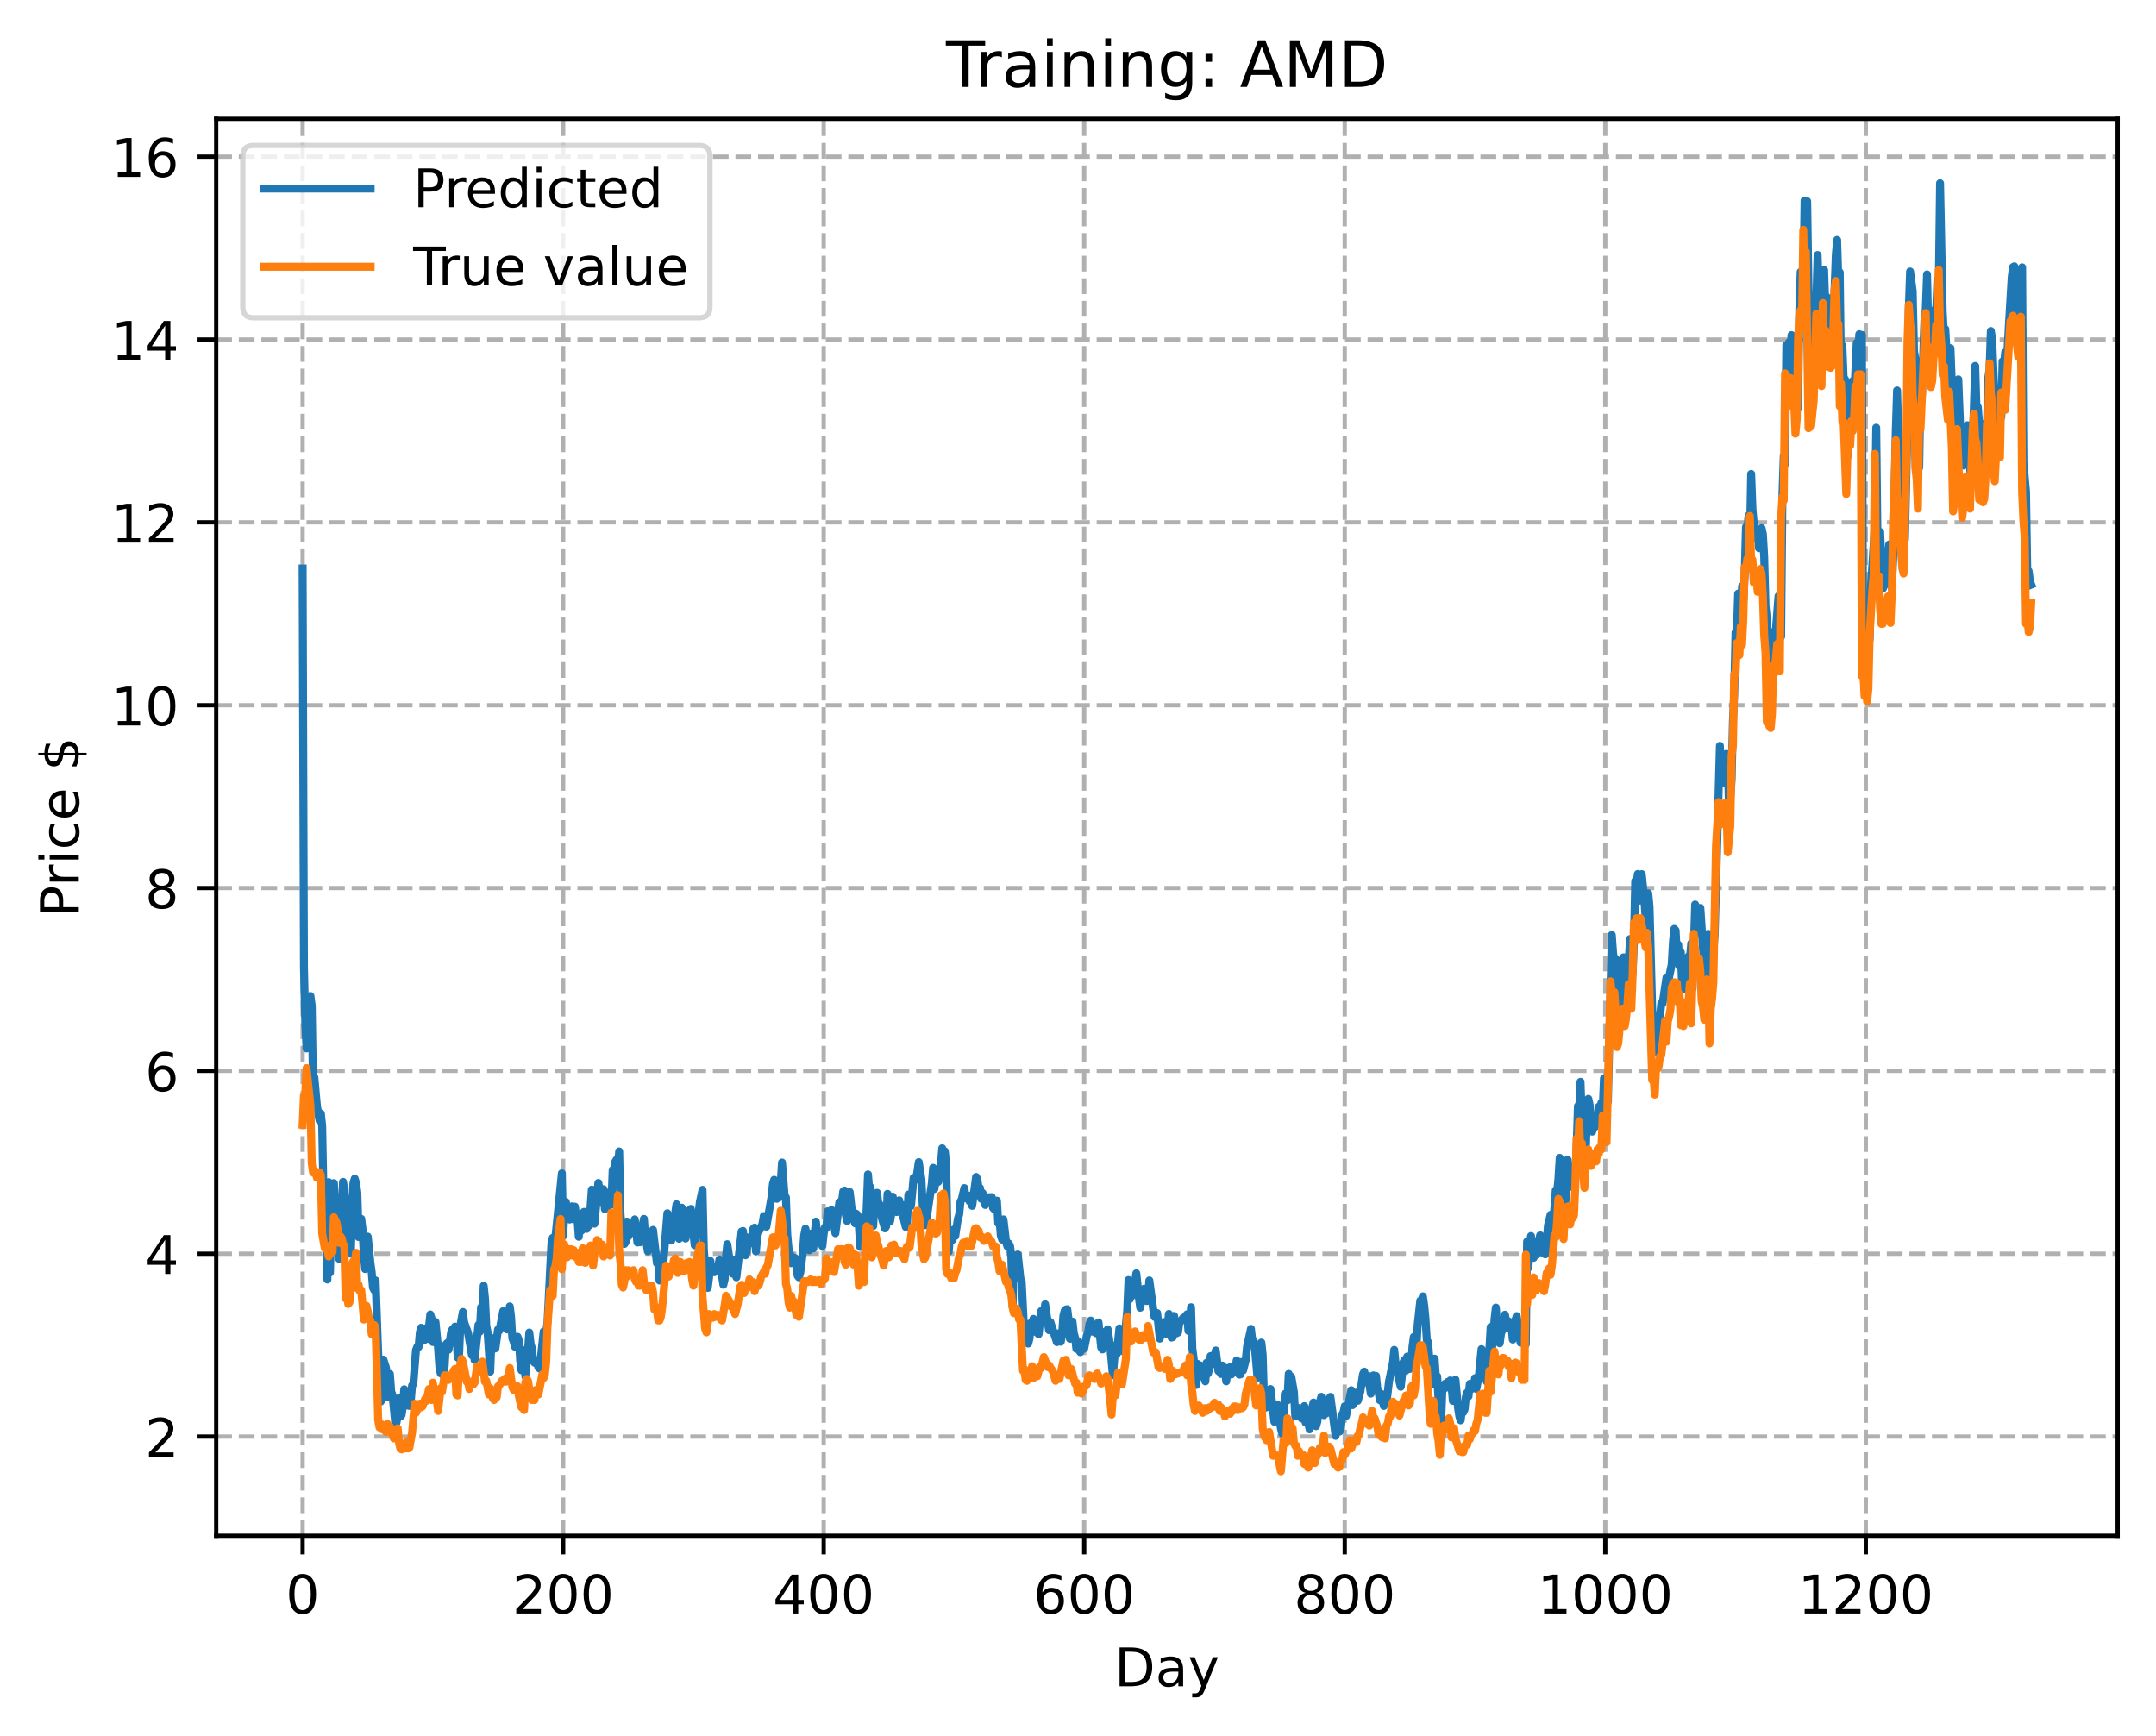 <?xml version="1.0" encoding="utf-8" standalone="no"?>
<!DOCTYPE svg PUBLIC "-//W3C//DTD SVG 1.1//EN"
  "http://www.w3.org/Graphics/SVG/1.1/DTD/svg11.dtd">
<!-- Created with matplotlib (https://matplotlib.org/) -->
<svg height="325.986pt" version="1.1" viewBox="0 0 404.923 325.986" width="404.923pt" xmlns="http://www.w3.org/2000/svg" xmlns:xlink="http://www.w3.org/1999/xlink">
 <defs>
  <style type="text/css">
*{stroke-linecap:butt;stroke-linejoin:round;}
  </style>
 </defs>
 <g id="figure_1">
  <g id="patch_1">
   <path d="M 0 325.986 
L 404.923 325.986 
L 404.923 0 
L 0 0 
z
" style="fill:#ffffff;"/>
  </g>
  <g id="axes_1">
   <g id="patch_2">
    <path d="M 40.603 288.43 
L 397.723 288.43 
L 397.723 22.318 
L 40.603 22.318 
z
" style="fill:#ffffff;"/>
   </g>
   <g id="matplotlib.axis_1">
    <g id="xtick_1">
     <g id="line2d_1">
      <path clip-path="url(#p550c665278)" d="M 56.836 288.43 
L 56.836 22.318 
" style="fill:none;stroke:#b0b0b0;stroke-dasharray:2.96,1.28;stroke-dashoffset:0;stroke-width:0.8;"/>
     </g>
     <g id="line2d_2">
      <defs>
       <path d="M 0 0 
L 0 3.5 
" id="m85ddefc92d" style="stroke:#000000;stroke-width:0.8;"/>
      </defs>
      <g>
       <use style="stroke:#000000;stroke-width:0.8;" x="56.836" xlink:href="#m85ddefc92d" y="288.43"/>
      </g>
     </g>
     <g id="text_1">
      <!-- 0 -->
      <defs>
       <path d="M 31.781 66.406 
Q 24.172 66.406 20.328 58.906 
Q 16.5 51.422 16.5 36.375 
Q 16.5 21.391 20.328 13.891 
Q 24.172 6.391 31.781 6.391 
Q 39.453 6.391 43.281 13.891 
Q 47.125 21.391 47.125 36.375 
Q 47.125 51.422 43.281 58.906 
Q 39.453 66.406 31.781 66.406 
z
M 31.781 74.219 
Q 44.047 74.219 50.516 64.516 
Q 56.984 54.828 56.984 36.375 
Q 56.984 17.969 50.516 8.266 
Q 44.047 -1.422 31.781 -1.422 
Q 19.531 -1.422 13.062 8.266 
Q 6.594 17.969 6.594 36.375 
Q 6.594 54.828 13.062 64.516 
Q 19.531 74.219 31.781 74.219 
z
" id="DejaVuSans-48"/>
      </defs>
      <g transform="translate(53.655 303.029)scale(0.1 -0.1)">
       <use xlink:href="#DejaVuSans-48"/>
      </g>
     </g>
    </g>
    <g id="xtick_2">
     <g id="line2d_3">
      <path clip-path="url(#p550c665278)" d="M 105.766 288.43 
L 105.766 22.318 
" style="fill:none;stroke:#b0b0b0;stroke-dasharray:2.96,1.28;stroke-dashoffset:0;stroke-width:0.8;"/>
     </g>
     <g id="line2d_4">
      <g>
       <use style="stroke:#000000;stroke-width:0.8;" x="105.766" xlink:href="#m85ddefc92d" y="288.43"/>
      </g>
     </g>
     <g id="text_2">
      <!-- 200 -->
      <defs>
       <path d="M 19.188 8.297 
L 53.609 8.297 
L 53.609 0 
L 7.328 0 
L 7.328 8.297 
Q 12.938 14.109 22.625 23.891 
Q 32.328 33.688 34.812 36.531 
Q 39.547 41.844 41.422 45.531 
Q 43.312 49.219 43.312 52.781 
Q 43.312 58.594 39.234 62.25 
Q 35.156 65.922 28.609 65.922 
Q 23.969 65.922 18.812 64.312 
Q 13.672 62.703 7.812 59.422 
L 7.812 69.391 
Q 13.766 71.781 18.938 73 
Q 24.125 74.219 28.422 74.219 
Q 39.75 74.219 46.484 68.547 
Q 53.219 62.891 53.219 53.422 
Q 53.219 48.922 51.531 44.891 
Q 49.859 40.875 45.406 35.406 
Q 44.188 33.984 37.641 27.219 
Q 31.109 20.453 19.188 8.297 
z
" id="DejaVuSans-50"/>
      </defs>
      <g transform="translate(96.223 303.029)scale(0.1 -0.1)">
       <use xlink:href="#DejaVuSans-50"/>
       <use x="63.623" xlink:href="#DejaVuSans-48"/>
       <use x="127.246" xlink:href="#DejaVuSans-48"/>
      </g>
     </g>
    </g>
    <g id="xtick_3">
     <g id="line2d_5">
      <path clip-path="url(#p550c665278)" d="M 154.697 288.43 
L 154.697 22.318 
" style="fill:none;stroke:#b0b0b0;stroke-dasharray:2.96,1.28;stroke-dashoffset:0;stroke-width:0.8;"/>
     </g>
     <g id="line2d_6">
      <g>
       <use style="stroke:#000000;stroke-width:0.8;" x="154.697" xlink:href="#m85ddefc92d" y="288.43"/>
      </g>
     </g>
     <g id="text_3">
      <!-- 400 -->
      <defs>
       <path d="M 37.797 64.312 
L 12.891 25.391 
L 37.797 25.391 
z
M 35.203 72.906 
L 47.609 72.906 
L 47.609 25.391 
L 58.016 25.391 
L 58.016 17.188 
L 47.609 17.188 
L 47.609 0 
L 37.797 0 
L 37.797 17.188 
L 4.891 17.188 
L 4.891 26.703 
z
" id="DejaVuSans-52"/>
      </defs>
      <g transform="translate(145.153 303.029)scale(0.1 -0.1)">
       <use xlink:href="#DejaVuSans-52"/>
       <use x="63.623" xlink:href="#DejaVuSans-48"/>
       <use x="127.246" xlink:href="#DejaVuSans-48"/>
      </g>
     </g>
    </g>
    <g id="xtick_4">
     <g id="line2d_7">
      <path clip-path="url(#p550c665278)" d="M 203.628 288.43 
L 203.628 22.318 
" style="fill:none;stroke:#b0b0b0;stroke-dasharray:2.96,1.28;stroke-dashoffset:0;stroke-width:0.8;"/>
     </g>
     <g id="line2d_8">
      <g>
       <use style="stroke:#000000;stroke-width:0.8;" x="203.628" xlink:href="#m85ddefc92d" y="288.43"/>
      </g>
     </g>
     <g id="text_4">
      <!-- 600 -->
      <defs>
       <path d="M 33.016 40.375 
Q 26.375 40.375 22.484 35.828 
Q 18.609 31.297 18.609 23.391 
Q 18.609 15.531 22.484 10.953 
Q 26.375 6.391 33.016 6.391 
Q 39.656 6.391 43.531 10.953 
Q 47.406 15.531 47.406 23.391 
Q 47.406 31.297 43.531 35.828 
Q 39.656 40.375 33.016 40.375 
z
M 52.594 71.297 
L 52.594 62.312 
Q 48.875 64.062 45.094 64.984 
Q 41.312 65.922 37.594 65.922 
Q 27.828 65.922 22.672 59.328 
Q 17.531 52.734 16.797 39.406 
Q 19.672 43.656 24.016 45.922 
Q 28.375 48.188 33.594 48.188 
Q 44.578 48.188 50.953 41.516 
Q 57.328 34.859 57.328 23.391 
Q 57.328 12.156 50.688 5.359 
Q 44.047 -1.422 33.016 -1.422 
Q 20.359 -1.422 13.672 8.266 
Q 6.984 17.969 6.984 36.375 
Q 6.984 53.656 15.188 63.938 
Q 23.391 74.219 37.203 74.219 
Q 40.922 74.219 44.703 73.484 
Q 48.484 72.75 52.594 71.297 
z
" id="DejaVuSans-54"/>
      </defs>
      <g transform="translate(194.084 303.029)scale(0.1 -0.1)">
       <use xlink:href="#DejaVuSans-54"/>
       <use x="63.623" xlink:href="#DejaVuSans-48"/>
       <use x="127.246" xlink:href="#DejaVuSans-48"/>
      </g>
     </g>
    </g>
    <g id="xtick_5">
     <g id="line2d_9">
      <path clip-path="url(#p550c665278)" d="M 252.558 288.43 
L 252.558 22.318 
" style="fill:none;stroke:#b0b0b0;stroke-dasharray:2.96,1.28;stroke-dashoffset:0;stroke-width:0.8;"/>
     </g>
     <g id="line2d_10">
      <g>
       <use style="stroke:#000000;stroke-width:0.8;" x="252.558" xlink:href="#m85ddefc92d" y="288.43"/>
      </g>
     </g>
     <g id="text_5">
      <!-- 800 -->
      <defs>
       <path d="M 31.781 34.625 
Q 24.75 34.625 20.719 30.859 
Q 16.703 27.094 16.703 20.516 
Q 16.703 13.922 20.719 10.156 
Q 24.75 6.391 31.781 6.391 
Q 38.812 6.391 42.859 10.172 
Q 46.922 13.969 46.922 20.516 
Q 46.922 27.094 42.891 30.859 
Q 38.875 34.625 31.781 34.625 
z
M 21.922 38.812 
Q 15.578 40.375 12.031 44.719 
Q 8.5 49.078 8.5 55.328 
Q 8.5 64.062 14.719 69.141 
Q 20.953 74.219 31.781 74.219 
Q 42.672 74.219 48.875 69.141 
Q 55.078 64.062 55.078 55.328 
Q 55.078 49.078 51.531 44.719 
Q 48 40.375 41.703 38.812 
Q 48.828 37.156 52.797 32.312 
Q 56.781 27.484 56.781 20.516 
Q 56.781 9.906 50.312 4.234 
Q 43.844 -1.422 31.781 -1.422 
Q 19.734 -1.422 13.25 4.234 
Q 6.781 9.906 6.781 20.516 
Q 6.781 27.484 10.781 32.312 
Q 14.797 37.156 21.922 38.812 
z
M 18.312 54.391 
Q 18.312 48.734 21.844 45.562 
Q 25.391 42.391 31.781 42.391 
Q 38.141 42.391 41.719 45.562 
Q 45.312 48.734 45.312 54.391 
Q 45.312 60.062 41.719 63.234 
Q 38.141 66.406 31.781 66.406 
Q 25.391 66.406 21.844 63.234 
Q 18.312 60.062 18.312 54.391 
z
" id="DejaVuSans-56"/>
      </defs>
      <g transform="translate(243.015 303.029)scale(0.1 -0.1)">
       <use xlink:href="#DejaVuSans-56"/>
       <use x="63.623" xlink:href="#DejaVuSans-48"/>
       <use x="127.246" xlink:href="#DejaVuSans-48"/>
      </g>
     </g>
    </g>
    <g id="xtick_6">
     <g id="line2d_11">
      <path clip-path="url(#p550c665278)" d="M 301.489 288.43 
L 301.489 22.318 
" style="fill:none;stroke:#b0b0b0;stroke-dasharray:2.96,1.28;stroke-dashoffset:0;stroke-width:0.8;"/>
     </g>
     <g id="line2d_12">
      <g>
       <use style="stroke:#000000;stroke-width:0.8;" x="301.489" xlink:href="#m85ddefc92d" y="288.43"/>
      </g>
     </g>
     <g id="text_6">
      <!-- 1000 -->
      <defs>
       <path d="M 12.406 8.297 
L 28.516 8.297 
L 28.516 63.922 
L 10.984 60.406 
L 10.984 69.391 
L 28.422 72.906 
L 38.281 72.906 
L 38.281 8.297 
L 54.391 8.297 
L 54.391 0 
L 12.406 0 
z
" id="DejaVuSans-49"/>
      </defs>
      <g transform="translate(288.764 303.029)scale(0.1 -0.1)">
       <use xlink:href="#DejaVuSans-49"/>
       <use x="63.623" xlink:href="#DejaVuSans-48"/>
       <use x="127.246" xlink:href="#DejaVuSans-48"/>
       <use x="190.869" xlink:href="#DejaVuSans-48"/>
      </g>
     </g>
    </g>
    <g id="xtick_7">
     <g id="line2d_13">
      <path clip-path="url(#p550c665278)" d="M 350.419 288.43 
L 350.419 22.318 
" style="fill:none;stroke:#b0b0b0;stroke-dasharray:2.96,1.28;stroke-dashoffset:0;stroke-width:0.8;"/>
     </g>
     <g id="line2d_14">
      <g>
       <use style="stroke:#000000;stroke-width:0.8;" x="350.419" xlink:href="#m85ddefc92d" y="288.43"/>
      </g>
     </g>
     <g id="text_7">
      <!-- 1200 -->
      <g transform="translate(337.694 303.029)scale(0.1 -0.1)">
       <use xlink:href="#DejaVuSans-49"/>
       <use x="63.623" xlink:href="#DejaVuSans-50"/>
       <use x="127.246" xlink:href="#DejaVuSans-48"/>
       <use x="190.869" xlink:href="#DejaVuSans-48"/>
      </g>
     </g>
    </g>
    <g id="text_8">
     <!-- Day -->
     <defs>
      <path d="M 19.672 64.797 
L 19.672 8.109 
L 31.594 8.109 
Q 46.688 8.109 53.688 14.938 
Q 60.688 21.781 60.688 36.531 
Q 60.688 51.172 53.688 57.984 
Q 46.688 64.797 31.594 64.797 
z
M 9.812 72.906 
L 30.078 72.906 
Q 51.266 72.906 61.172 64.094 
Q 71.094 55.281 71.094 36.531 
Q 71.094 17.672 61.125 8.828 
Q 51.172 0 30.078 0 
L 9.812 0 
z
" id="DejaVuSans-68"/>
      <path d="M 34.281 27.484 
Q 23.391 27.484 19.188 25 
Q 14.984 22.516 14.984 16.5 
Q 14.984 11.719 18.141 8.906 
Q 21.297 6.109 26.703 6.109 
Q 34.188 6.109 38.703 11.406 
Q 43.219 16.703 43.219 25.484 
L 43.219 27.484 
z
M 52.203 31.203 
L 52.203 0 
L 43.219 0 
L 43.219 8.297 
Q 40.141 3.328 35.547 0.953 
Q 30.953 -1.422 24.312 -1.422 
Q 15.922 -1.422 10.953 3.297 
Q 6 8.016 6 15.922 
Q 6 25.141 12.172 29.828 
Q 18.359 34.516 30.609 34.516 
L 43.219 34.516 
L 43.219 35.406 
Q 43.219 41.609 39.141 45 
Q 35.062 48.391 27.688 48.391 
Q 23 48.391 18.547 47.266 
Q 14.109 46.141 10.016 43.891 
L 10.016 52.203 
Q 14.938 54.109 19.578 55.047 
Q 24.219 56 28.609 56 
Q 40.484 56 46.344 49.844 
Q 52.203 43.703 52.203 31.203 
z
" id="DejaVuSans-97"/>
      <path d="M 32.172 -5.078 
Q 28.375 -14.844 24.75 -17.812 
Q 21.141 -20.797 15.094 -20.797 
L 7.906 -20.797 
L 7.906 -13.281 
L 13.188 -13.281 
Q 16.891 -13.281 18.938 -11.516 
Q 21 -9.766 23.484 -3.219 
L 25.094 0.875 
L 2.984 54.688 
L 12.5 54.688 
L 29.594 11.922 
L 46.688 54.688 
L 56.203 54.688 
z
" id="DejaVuSans-121"/>
     </defs>
     <g transform="translate(209.29 316.707)scale(0.1 -0.1)">
      <use xlink:href="#DejaVuSans-68"/>
      <use x="77.002" xlink:href="#DejaVuSans-97"/>
      <use x="138.281" xlink:href="#DejaVuSans-121"/>
     </g>
    </g>
   </g>
   <g id="matplotlib.axis_2">
    <g id="ytick_1">
     <g id="line2d_15">
      <path clip-path="url(#p550c665278)" d="M 40.603 269.809 
L 397.723 269.809 
" style="fill:none;stroke:#b0b0b0;stroke-dasharray:2.96,1.28;stroke-dashoffset:0;stroke-width:0.8;"/>
     </g>
     <g id="line2d_16">
      <defs>
       <path d="M 0 0 
L -3.5 0 
" id="m2b846819cc" style="stroke:#000000;stroke-width:0.8;"/>
      </defs>
      <g>
       <use style="stroke:#000000;stroke-width:0.8;" x="40.603" xlink:href="#m2b846819cc" y="269.809"/>
      </g>
     </g>
     <g id="text_9">
      <!-- 2 -->
      <g transform="translate(27.241 273.609)scale(0.1 -0.1)">
       <use xlink:href="#DejaVuSans-50"/>
      </g>
     </g>
    </g>
    <g id="ytick_2">
     <g id="line2d_17">
      <path clip-path="url(#p550c665278)" d="M 40.603 235.468 
L 397.723 235.468 
" style="fill:none;stroke:#b0b0b0;stroke-dasharray:2.96,1.28;stroke-dashoffset:0;stroke-width:0.8;"/>
     </g>
     <g id="line2d_18">
      <g>
       <use style="stroke:#000000;stroke-width:0.8;" x="40.603" xlink:href="#m2b846819cc" y="235.468"/>
      </g>
     </g>
     <g id="text_10">
      <!-- 4 -->
      <g transform="translate(27.241 239.267)scale(0.1 -0.1)">
       <use xlink:href="#DejaVuSans-52"/>
      </g>
     </g>
    </g>
    <g id="ytick_3">
     <g id="line2d_19">
      <path clip-path="url(#p550c665278)" d="M 40.603 201.127 
L 397.723 201.127 
" style="fill:none;stroke:#b0b0b0;stroke-dasharray:2.96,1.28;stroke-dashoffset:0;stroke-width:0.8;"/>
     </g>
     <g id="line2d_20">
      <g>
       <use style="stroke:#000000;stroke-width:0.8;" x="40.603" xlink:href="#m2b846819cc" y="201.127"/>
      </g>
     </g>
     <g id="text_11">
      <!-- 6 -->
      <g transform="translate(27.241 204.926)scale(0.1 -0.1)">
       <use xlink:href="#DejaVuSans-54"/>
      </g>
     </g>
    </g>
    <g id="ytick_4">
     <g id="line2d_21">
      <path clip-path="url(#p550c665278)" d="M 40.603 166.786 
L 397.723 166.786 
" style="fill:none;stroke:#b0b0b0;stroke-dasharray:2.96,1.28;stroke-dashoffset:0;stroke-width:0.8;"/>
     </g>
     <g id="line2d_22">
      <g>
       <use style="stroke:#000000;stroke-width:0.8;" x="40.603" xlink:href="#m2b846819cc" y="166.786"/>
      </g>
     </g>
     <g id="text_12">
      <!-- 8 -->
      <g transform="translate(27.241 170.585)scale(0.1 -0.1)">
       <use xlink:href="#DejaVuSans-56"/>
      </g>
     </g>
    </g>
    <g id="ytick_5">
     <g id="line2d_23">
      <path clip-path="url(#p550c665278)" d="M 40.603 132.445 
L 397.723 132.445 
" style="fill:none;stroke:#b0b0b0;stroke-dasharray:2.96,1.28;stroke-dashoffset:0;stroke-width:0.8;"/>
     </g>
     <g id="line2d_24">
      <g>
       <use style="stroke:#000000;stroke-width:0.8;" x="40.603" xlink:href="#m2b846819cc" y="132.445"/>
      </g>
     </g>
     <g id="text_13">
      <!-- 10 -->
      <g transform="translate(20.878 136.244)scale(0.1 -0.1)">
       <use xlink:href="#DejaVuSans-49"/>
       <use x="63.623" xlink:href="#DejaVuSans-48"/>
      </g>
     </g>
    </g>
    <g id="ytick_6">
     <g id="line2d_25">
      <path clip-path="url(#p550c665278)" d="M 40.603 98.104 
L 397.723 98.104 
" style="fill:none;stroke:#b0b0b0;stroke-dasharray:2.96,1.28;stroke-dashoffset:0;stroke-width:0.8;"/>
     </g>
     <g id="line2d_26">
      <g>
       <use style="stroke:#000000;stroke-width:0.8;" x="40.603" xlink:href="#m2b846819cc" y="98.104"/>
      </g>
     </g>
     <g id="text_14">
      <!-- 12 -->
      <g transform="translate(20.878 101.903)scale(0.1 -0.1)">
       <use xlink:href="#DejaVuSans-49"/>
       <use x="63.623" xlink:href="#DejaVuSans-50"/>
      </g>
     </g>
    </g>
    <g id="ytick_7">
     <g id="line2d_27">
      <path clip-path="url(#p550c665278)" d="M 40.603 63.763 
L 397.723 63.763 
" style="fill:none;stroke:#b0b0b0;stroke-dasharray:2.96,1.28;stroke-dashoffset:0;stroke-width:0.8;"/>
     </g>
     <g id="line2d_28">
      <g>
       <use style="stroke:#000000;stroke-width:0.8;" x="40.603" xlink:href="#m2b846819cc" y="63.763"/>
      </g>
     </g>
     <g id="text_15">
      <!-- 14 -->
      <g transform="translate(20.878 67.562)scale(0.1 -0.1)">
       <use xlink:href="#DejaVuSans-49"/>
       <use x="63.623" xlink:href="#DejaVuSans-52"/>
      </g>
     </g>
    </g>
    <g id="ytick_8">
     <g id="line2d_29">
      <path clip-path="url(#p550c665278)" d="M 40.603 29.421 
L 397.723 29.421 
" style="fill:none;stroke:#b0b0b0;stroke-dasharray:2.96,1.28;stroke-dashoffset:0;stroke-width:0.8;"/>
     </g>
     <g id="line2d_30">
      <g>
       <use style="stroke:#000000;stroke-width:0.8;" x="40.603" xlink:href="#m2b846819cc" y="29.421"/>
      </g>
     </g>
     <g id="text_16">
      <!-- 16 -->
      <g transform="translate(20.878 33.221)scale(0.1 -0.1)">
       <use xlink:href="#DejaVuSans-49"/>
       <use x="63.623" xlink:href="#DejaVuSans-54"/>
      </g>
     </g>
    </g>
    <g id="text_17">
     <!-- Price $ -->
     <defs>
      <path d="M 19.672 64.797 
L 19.672 37.406 
L 32.078 37.406 
Q 38.969 37.406 42.719 40.969 
Q 46.484 44.531 46.484 51.125 
Q 46.484 57.672 42.719 61.234 
Q 38.969 64.797 32.078 64.797 
z
M 9.812 72.906 
L 32.078 72.906 
Q 44.344 72.906 50.609 67.359 
Q 56.891 61.812 56.891 51.125 
Q 56.891 40.328 50.609 34.812 
Q 44.344 29.297 32.078 29.297 
L 19.672 29.297 
L 19.672 0 
L 9.812 0 
z
" id="DejaVuSans-80"/>
      <path d="M 41.109 46.297 
Q 39.594 47.172 37.812 47.578 
Q 36.031 48 33.891 48 
Q 26.266 48 22.188 43.047 
Q 18.109 38.094 18.109 28.812 
L 18.109 0 
L 9.078 0 
L 9.078 54.688 
L 18.109 54.688 
L 18.109 46.188 
Q 20.953 51.172 25.484 53.578 
Q 30.031 56 36.531 56 
Q 37.453 56 38.578 55.875 
Q 39.703 55.766 41.062 55.516 
z
" id="DejaVuSans-114"/>
      <path d="M 9.422 54.688 
L 18.406 54.688 
L 18.406 0 
L 9.422 0 
z
M 9.422 75.984 
L 18.406 75.984 
L 18.406 64.594 
L 9.422 64.594 
z
" id="DejaVuSans-105"/>
      <path d="M 48.781 52.594 
L 48.781 44.188 
Q 44.969 46.297 41.141 47.344 
Q 37.312 48.391 33.406 48.391 
Q 24.656 48.391 19.812 42.844 
Q 14.984 37.312 14.984 27.297 
Q 14.984 17.281 19.812 11.734 
Q 24.656 6.203 33.406 6.203 
Q 37.312 6.203 41.141 7.25 
Q 44.969 8.297 48.781 10.406 
L 48.781 2.094 
Q 45.016 0.344 40.984 -0.531 
Q 36.969 -1.422 32.422 -1.422 
Q 20.062 -1.422 12.781 6.344 
Q 5.516 14.109 5.516 27.297 
Q 5.516 40.672 12.859 48.328 
Q 20.219 56 33.016 56 
Q 37.156 56 41.109 55.141 
Q 45.062 54.297 48.781 52.594 
z
" id="DejaVuSans-99"/>
      <path d="M 56.203 29.594 
L 56.203 25.203 
L 14.891 25.203 
Q 15.484 15.922 20.484 11.062 
Q 25.484 6.203 34.422 6.203 
Q 39.594 6.203 44.453 7.469 
Q 49.312 8.734 54.109 11.281 
L 54.109 2.781 
Q 49.266 0.734 44.188 -0.344 
Q 39.109 -1.422 33.891 -1.422 
Q 20.797 -1.422 13.156 6.188 
Q 5.516 13.812 5.516 26.812 
Q 5.516 40.234 12.766 48.109 
Q 20.016 56 32.328 56 
Q 43.359 56 49.781 48.891 
Q 56.203 41.797 56.203 29.594 
z
M 47.219 32.234 
Q 47.125 39.594 43.094 43.984 
Q 39.062 48.391 32.422 48.391 
Q 24.906 48.391 20.391 44.141 
Q 15.875 39.891 15.188 32.172 
z
" id="DejaVuSans-101"/>
      <path id="DejaVuSans-32"/>
      <path d="M 33.797 -14.703 
L 28.906 -14.703 
L 28.859 0 
Q 23.734 0.094 18.609 1.188 
Q 13.484 2.297 8.297 4.5 
L 8.297 13.281 
Q 13.281 10.156 18.375 8.562 
Q 23.484 6.984 28.906 6.938 
L 28.906 29.203 
Q 18.109 30.953 13.203 35.156 
Q 8.297 39.359 8.297 46.688 
Q 8.297 54.641 13.625 59.219 
Q 18.953 63.812 28.906 64.5 
L 28.906 75.984 
L 33.797 75.984 
L 33.797 64.656 
Q 38.328 64.453 42.578 63.688 
Q 46.828 62.938 50.875 61.625 
L 50.875 53.078 
Q 46.828 55.125 42.547 56.25 
Q 38.281 57.375 33.797 57.562 
L 33.797 36.719 
Q 44.875 35.016 50.094 30.609 
Q 55.328 26.219 55.328 18.609 
Q 55.328 10.359 49.781 5.594 
Q 44.234 0.828 33.797 0.094 
z
M 28.906 37.594 
L 28.906 57.625 
Q 23.25 56.984 20.266 54.391 
Q 17.281 51.812 17.281 47.516 
Q 17.281 43.312 20.031 40.969 
Q 22.797 38.625 28.906 37.594 
z
M 33.797 28.219 
L 33.797 7.078 
Q 39.984 7.906 43.141 10.594 
Q 46.297 13.281 46.297 17.672 
Q 46.297 21.969 43.281 24.5 
Q 40.281 27.047 33.797 28.219 
z
" id="DejaVuSans-36"/>
     </defs>
     <g transform="translate(14.798 172.342)rotate(-90)scale(0.1 -0.1)">
      <use xlink:href="#DejaVuSans-80"/>
      <use x="58.553" xlink:href="#DejaVuSans-114"/>
      <use x="99.666" xlink:href="#DejaVuSans-105"/>
      <use x="127.449" xlink:href="#DejaVuSans-99"/>
      <use x="182.43" xlink:href="#DejaVuSans-101"/>
      <use x="243.953" xlink:href="#DejaVuSans-32"/>
      <use x="275.74" xlink:href="#DejaVuSans-36"/>
     </g>
    </g>
   </g>
   <g id="line2d_31">
    <path clip-path="url(#p550c665278)" d="M 56.836 106.766 
L 57.081 181.637 
L 57.325 191.924 
L 57.57 196.918 
L 57.814 188.982 
L 58.059 188.773 
L 58.304 187.069 
L 58.548 188.954 
L 58.793 204.481 
L 59.038 202.353 
L 59.527 207.77 
L 60.016 210.459 
L 60.261 209.144 
L 60.506 211.471 
L 60.75 224.204 
L 60.995 223.857 
L 61.24 227.696 
L 61.484 240.317 
L 61.729 222.031 
L 61.974 239.014 
L 62.218 227.396 
L 62.708 222.206 
L 62.952 227.105 
L 63.197 235.087 
L 63.441 229.602 
L 63.686 236.418 
L 63.931 233.242 
L 64.42 221.968 
L 64.665 223.564 
L 65.154 233.361 
L 65.399 233.163 
L 65.888 235.461 
L 66.133 226.114 
L 66.377 222.195 
L 66.622 221.38 
L 66.867 222.192 
L 67.111 223.992 
L 67.356 232.338 
L 67.601 231.274 
L 67.845 228.92 
L 68.09 230.944 
L 68.335 235.769 
L 68.579 238.35 
L 69.069 232.26 
L 69.558 237.114 
L 69.802 238.898 
L 70.047 241.832 
L 70.292 242.318 
L 70.536 240.491 
L 71.026 254.132 
L 71.515 263.221 
L 71.76 256.768 
L 72.004 255.356 
L 72.494 256.887 
L 72.738 262.337 
L 72.983 259.308 
L 73.228 258.05 
L 73.472 261.375 
L 73.717 262.014 
L 74.206 267.01 
L 74.451 267.247 
L 74.696 265.984 
L 74.94 262.596 
L 75.185 266.049 
L 75.429 265.752 
L 75.674 263.993 
L 75.919 260.928 
L 76.408 263.986 
L 76.653 261.635 
L 76.897 264.047 
L 77.142 263.203 
L 77.387 260.235 
L 77.631 259.91 
L 78.121 253.57 
L 78.365 252.961 
L 78.61 252.979 
L 78.855 250.205 
L 79.099 249.377 
L 79.344 251.839 
L 79.589 251.752 
L 79.833 249.512 
L 80.078 249.877 
L 80.323 251.474 
L 80.812 246.878 
L 81.056 247.653 
L 81.301 252.05 
L 81.79 248.278 
L 82.28 253.259 
L 82.524 256.8 
L 82.769 257.935 
L 83.014 254.851 
L 83.258 258.338 
L 83.503 256.683 
L 83.748 252.519 
L 83.992 252.241 
L 84.237 253.497 
L 84.726 250.229 
L 84.971 249.687 
L 85.216 250.647 
L 85.46 249.151 
L 85.705 249.497 
L 85.95 254.933 
L 86.194 255.145 
L 86.439 249.138 
L 86.928 246.407 
L 87.173 248.345 
L 87.907 250.362 
L 88.641 254.529 
L 88.885 252.396 
L 89.13 255.436 
L 89.864 248.83 
L 90.109 250.119 
L 90.353 245.534 
L 90.598 247.752 
L 90.843 241.48 
L 91.087 243.86 
L 91.332 249.039 
L 91.577 250.221 
L 92.066 257.605 
L 92.311 251.288 
L 92.555 251.468 
L 92.8 253.309 
L 93.044 253.233 
L 93.534 249.702 
L 93.778 249.899 
L 94.268 247.518 
L 94.512 246.24 
L 94.757 248.048 
L 95.002 248.427 
L 95.246 249.688 
L 95.491 248.374 
L 95.736 245.358 
L 95.98 247.34 
L 96.225 251.353 
L 96.47 251.965 
L 96.714 252.944 
L 96.959 251.622 
L 97.204 251.07 
L 97.448 251.742 
L 97.693 255.479 
L 97.938 257.355 
L 98.182 257.115 
L 98.427 255.309 
L 98.672 258.489 
L 98.916 253.376 
L 99.161 253.658 
L 99.405 250.271 
L 99.65 252.391 
L 99.895 253.209 
L 100.139 255.632 
L 100.384 255.932 
L 100.629 256.042 
L 100.873 255.825 
L 101.118 256.837 
L 101.363 257.048 
L 102.097 250.102 
L 102.341 252.367 
L 102.831 248.258 
L 103.565 233.523 
L 103.809 232.485 
L 104.054 234.898 
L 105.032 225.232 
L 105.522 220.369 
L 105.766 232.105 
L 106.011 227.243 
L 106.256 225.722 
L 106.99 229.041 
L 107.234 226.737 
L 107.479 226.557 
L 107.724 228.997 
L 107.968 226.625 
L 108.213 228.32 
L 108.458 228.89 
L 108.702 232.287 
L 108.947 228.79 
L 109.192 231.152 
L 109.436 230.074 
L 109.681 227.607 
L 109.926 228.623 
L 110.17 230.807 
L 110.415 229.127 
L 110.66 230.176 
L 111.149 223.432 
L 111.393 225.346 
L 111.638 229.825 
L 112.372 222.179 
L 112.617 223.472 
L 112.861 225.768 
L 113.106 225.967 
L 113.351 223.355 
L 113.595 227.101 
L 114.085 224.032 
L 114.329 226.465 
L 114.574 224.188 
L 114.819 226.263 
L 115.063 219.739 
L 115.308 220.684 
L 115.553 218.198 
L 115.797 217.803 
L 116.042 219.181 
L 116.287 216.261 
L 116.531 227.864 
L 116.776 231.12 
L 117.265 233.63 
L 117.51 233.258 
L 117.754 229.441 
L 117.999 232.217 
L 118.244 230.838 
L 118.488 231.601 
L 118.733 230.548 
L 118.978 230.029 
L 119.222 229.015 
L 119.712 233.355 
L 119.956 232.39 
L 120.201 233.323 
L 120.446 232.997 
L 120.69 230.245 
L 120.935 228.929 
L 121.18 232.435 
L 121.424 233.471 
L 121.669 235.013 
L 121.914 234.478 
L 122.158 233.655 
L 122.648 230.993 
L 123.381 237.254 
L 123.626 237.013 
L 123.871 240.504 
L 124.115 240.093 
L 124.605 236.912 
L 125.339 227.87 
L 125.828 232.786 
L 126.073 232.991 
L 127.051 226.18 
L 127.296 231.859 
L 127.541 232.661 
L 128.03 226.814 
L 128.764 232.614 
L 129.253 227.453 
L 129.498 228.666 
L 129.742 227.058 
L 130.232 231.72 
L 130.476 233.889 
L 131.455 225.697 
L 131.944 223.471 
L 132.189 234.648 
L 132.678 241.223 
L 132.923 241.891 
L 133.168 239.958 
L 133.412 236.824 
L 133.657 238.914 
L 133.902 238.066 
L 134.146 238.944 
L 134.391 238.367 
L 134.636 238.519 
L 134.88 237.823 
L 135.125 236.536 
L 135.369 238.921 
L 135.614 239.766 
L 135.859 241.29 
L 136.103 240.265 
L 136.348 236 
L 136.593 233.676 
L 137.082 237 
L 137.327 237.592 
L 137.571 239.201 
L 137.816 236.569 
L 138.305 239.899 
L 139.284 231.291 
L 139.529 231.187 
L 140.018 235.752 
L 140.263 235.062 
L 140.507 232.416 
L 140.752 233.601 
L 140.996 232.488 
L 141.241 233.051 
L 141.486 230.786 
L 141.73 230.568 
L 141.975 235.037 
L 142.22 232.221 
L 142.464 231.393 
L 142.954 230.42 
L 143.198 229.848 
L 143.443 228.399 
L 143.688 228.538 
L 143.932 230.386 
L 144.911 224.727 
L 145.156 222.379 
L 145.4 221.589 
L 145.645 222.567 
L 145.89 225.152 
L 146.134 223.958 
L 146.379 224.88 
L 146.624 222.256 
L 146.868 218.339 
L 147.357 224.587 
L 147.602 224.893 
L 147.847 231.746 
L 148.091 234.464 
L 148.336 235.328 
L 148.581 237.25 
L 149.07 236.165 
L 149.315 236.281 
L 149.559 237.262 
L 149.804 239.589 
L 150.049 239.902 
L 150.293 239.035 
L 150.783 235.258 
L 151.027 232.044 
L 151.272 230.779 
L 151.517 232.127 
L 151.761 232.703 
L 152.006 234.819 
L 152.495 231.64 
L 152.74 234.475 
L 153.229 229.441 
L 153.474 231.783 
L 153.718 232.89 
L 153.963 231.254 
L 154.208 231.609 
L 154.452 234.029 
L 154.697 231.708 
L 154.942 230.497 
L 155.186 230.645 
L 155.431 227.509 
L 155.676 228.431 
L 155.92 228.163 
L 156.165 227.259 
L 156.899 231.61 
L 157.633 225.797 
L 157.878 226.861 
L 158.122 225.76 
L 158.367 223.776 
L 158.612 223.606 
L 158.856 228.171 
L 159.101 229.323 
L 159.345 228.059 
L 159.59 223.886 
L 160.079 228.275 
L 160.324 227.666 
L 160.569 229.747 
L 160.813 227.967 
L 161.058 228.209 
L 161.303 230.266 
L 161.547 234.174 
L 162.037 230.912 
L 162.526 233.016 
L 163.015 220.576 
L 163.26 223.527 
L 163.505 222.987 
L 163.994 230.274 
L 164.239 225.941 
L 164.483 225.309 
L 164.728 224.032 
L 164.972 226.13 
L 165.217 226.219 
L 165.706 229.105 
L 166.196 230.707 
L 166.44 230.314 
L 166.685 224.225 
L 167.174 229.364 
L 167.419 227.846 
L 167.664 224.75 
L 167.908 226.221 
L 168.153 225.82 
L 168.398 227.642 
L 168.642 227.44 
L 168.887 225.444 
L 169.132 227.672 
L 169.376 226.293 
L 169.621 228.467 
L 170.11 230.446 
L 170.355 229.596 
L 170.6 224.358 
L 170.844 226.699 
L 171.089 226.529 
L 171.578 221.222 
L 172.067 221.547 
L 172.557 218.261 
L 173.046 221.438 
L 173.291 226.314 
L 173.78 230.105 
L 174.025 228.923 
L 175.003 222.277 
L 175.248 219.337 
L 175.493 223.299 
L 175.737 221.627 
L 175.982 222.078 
L 176.227 221.949 
L 176.471 219.582 
L 176.716 218.583 
L 176.96 215.665 
L 177.205 218.106 
L 177.45 216.24 
L 177.694 218.557 
L 177.939 231.492 
L 178.184 235.072 
L 178.428 231.712 
L 178.673 231.809 
L 178.918 232.847 
L 179.162 230.924 
L 179.407 232.132 
L 179.896 228.933 
L 180.141 228.137 
L 180.386 225.716 
L 180.63 225.216 
L 181.12 223.143 
L 181.364 225.022 
L 181.609 225.102 
L 181.854 224.64 
L 182.098 225.635 
L 182.343 224.527 
L 182.588 226.481 
L 183.321 221.047 
L 183.566 221.5 
L 183.811 223.449 
L 184.055 223.125 
L 184.3 225.161 
L 184.545 224.078 
L 185.034 226.31 
L 185.279 225.433 
L 185.523 225.746 
L 185.768 224.853 
L 186.013 225.814 
L 186.257 224.829 
L 186.502 226.878 
L 186.747 227.115 
L 186.991 226.776 
L 187.236 225.502 
L 187.481 229.732 
L 187.725 229.235 
L 187.97 232.072 
L 188.215 232.811 
L 188.459 229.022 
L 188.948 233.169 
L 189.193 234.089 
L 189.438 233.535 
L 189.682 233.966 
L 189.927 235.688 
L 190.172 245.37 
L 190.416 236.472 
L 190.661 237.986 
L 190.906 238.018 
L 191.15 235.609 
L 191.64 240.124 
L 191.884 240.642 
L 192.374 250.599 
L 192.618 248.621 
L 192.863 251.74 
L 193.108 252.338 
L 193.352 251.393 
L 193.597 248.482 
L 193.842 249.603 
L 194.086 247.71 
L 194.331 250.119 
L 194.575 249.616 
L 194.82 250.309 
L 195.065 250.577 
L 195.554 246.237 
L 195.799 248.299 
L 196.043 247.194 
L 196.288 244.96 
L 196.777 248.253 
L 197.022 249.827 
L 197.267 248.293 
L 198.49 252.065 
L 198.735 250.439 
L 198.979 250.696 
L 199.224 252.001 
L 199.469 250.673 
L 199.713 247.143 
L 199.958 246.181 
L 200.203 245.932 
L 200.447 245.885 
L 200.692 247.82 
L 200.936 251.437 
L 201.181 251.061 
L 201.426 248.224 
L 201.67 250.336 
L 201.915 251.273 
L 202.16 253.331 
L 202.404 251.881 
L 202.649 253.518 
L 202.894 253.953 
L 203.138 252.372 
L 203.383 253.395 
L 203.628 253.255 
L 204.117 250.835 
L 204.362 250.138 
L 204.606 248.674 
L 204.851 248.024 
L 205.096 250.101 
L 205.34 249.744 
L 205.585 248.98 
L 205.83 250.395 
L 206.074 249.863 
L 206.319 248.371 
L 206.808 253.065 
L 207.053 253.442 
L 207.542 250.133 
L 207.787 250.79 
L 208.031 249.664 
L 208.521 252.92 
L 209.01 258.281 
L 209.499 252.702 
L 209.744 254.304 
L 210.233 249.49 
L 210.478 250.101 
L 210.967 253.812 
L 211.701 246.2 
L 211.946 240.407 
L 212.191 243.998 
L 212.435 243.549 
L 212.68 242.587 
L 212.924 242.347 
L 213.414 239.15 
L 213.903 243.845 
L 214.148 245.61 
L 214.637 242.504 
L 214.882 242.051 
L 215.371 244.348 
L 215.616 243.63 
L 215.86 240.484 
L 216.594 245.917 
L 216.839 247.328 
L 217.084 246.73 
L 217.328 246.612 
L 217.818 251.413 
L 218.551 248.298 
L 218.796 250.337 
L 219.041 250.504 
L 219.285 249.141 
L 219.53 246.777 
L 220.019 251.215 
L 220.264 251.13 
L 220.509 247.156 
L 220.998 250.4 
L 221.243 250.259 
L 221.487 248.479 
L 222.221 247.518 
L 222.466 247.449 
L 222.955 246.838 
L 223.2 249.956 
L 223.445 249.751 
L 223.689 245.517 
L 223.934 253.214 
L 224.179 255.132 
L 224.668 260.119 
L 224.912 256.163 
L 225.157 257.97 
L 225.402 256.425 
L 225.646 256.885 
L 225.891 258.591 
L 226.136 258.629 
L 226.38 259.435 
L 226.625 255.943 
L 226.87 257.977 
L 227.114 257.069 
L 227.359 254.695 
L 227.604 256.25 
L 228.338 253.64 
L 228.827 257.491 
L 229.072 256.665 
L 229.316 258.05 
L 229.561 256.467 
L 229.806 257.778 
L 230.05 256.87 
L 230.295 259.431 
L 230.539 257.554 
L 230.784 258.035 
L 231.029 256.768 
L 231.273 258.135 
L 231.518 257.564 
L 231.763 257.693 
L 232.007 257.377 
L 232.252 255.511 
L 232.497 257.512 
L 232.741 258.174 
L 232.986 258.126 
L 233.231 255.785 
L 233.475 257.38 
L 233.965 255.436 
L 234.209 252.937 
L 234.943 249.578 
L 235.188 251.778 
L 235.433 251.737 
L 235.677 253.032 
L 236.167 258.739 
L 236.656 253.902 
L 236.9 252.151 
L 237.145 254.368 
L 237.39 262.513 
L 237.634 264.387 
L 238.124 264.219 
L 238.368 263.041 
L 238.613 260.879 
L 239.347 267.029 
L 239.836 263.764 
L 240.57 268.262 
L 240.815 269.259 
L 241.06 268.015 
L 241.304 261.806 
L 241.549 263.136 
L 241.794 263.007 
L 242.038 258.038 
L 242.283 259.587 
L 242.527 258.586 
L 243.017 261.49 
L 243.261 265.976 
L 243.506 265.731 
L 243.751 264.418 
L 243.995 265.882 
L 244.24 264.994 
L 244.485 266.416 
L 244.974 264.092 
L 245.219 267.184 
L 245.463 266.154 
L 245.953 268.446 
L 246.197 267.443 
L 246.442 264.415 
L 246.687 263.411 
L 247.176 267.855 
L 247.421 266.971 
L 247.665 264.221 
L 248.155 262.344 
L 248.399 264.628 
L 248.644 265.779 
L 248.888 263.024 
L 249.133 265.435 
L 249.378 264.583 
L 249.622 262.808 
L 249.867 262.355 
L 250.846 269.677 
L 251.09 267.407 
L 251.335 267.417 
L 251.58 268.872 
L 251.824 268.384 
L 252.069 265.654 
L 252.314 265.297 
L 252.558 264.102 
L 252.803 265.949 
L 253.782 261.103 
L 254.026 263.901 
L 254.271 263.509 
L 254.76 261.558 
L 255.005 263.089 
L 255.494 261.345 
L 255.983 258.112 
L 256.228 257.614 
L 256.473 259.613 
L 256.962 258.407 
L 257.451 261.743 
L 257.696 259.214 
L 257.941 258.319 
L 258.185 259.189 
L 258.43 258.417 
L 258.675 260.737 
L 258.919 261.567 
L 259.164 262.981 
L 259.409 261.776 
L 259.898 264.056 
L 260.143 263.391 
L 260.387 263.603 
L 260.876 259.414 
L 261.61 255.905 
L 261.855 253.529 
L 262.1 256.072 
L 262.344 256.2 
L 262.589 257.464 
L 262.834 259.51 
L 263.078 260.449 
L 263.568 255.863 
L 263.812 255.38 
L 264.057 257.424 
L 264.302 254.779 
L 264.546 256.776 
L 264.791 257.099 
L 265.036 256.75 
L 265.28 252.932 
L 265.525 251.099 
L 265.77 254.958 
L 266.014 253.186 
L 266.259 248.783 
L 266.748 244.29 
L 266.993 244.21 
L 267.237 243.468 
L 267.482 245.161 
L 267.727 247.737 
L 267.971 251.675 
L 268.216 252.083 
L 268.705 258.56 
L 268.95 260.013 
L 269.439 255.169 
L 269.684 258.746 
L 269.929 258.501 
L 270.173 263.044 
L 270.418 263.437 
L 270.663 266.939 
L 270.907 260.716 
L 271.152 260.896 
L 271.397 259.884 
L 271.641 260.604 
L 271.886 259.549 
L 272.131 260.429 
L 272.375 259.264 
L 272.62 260.409 
L 272.864 263.11 
L 273.109 261.873 
L 273.354 259.121 
L 273.843 264.477 
L 274.088 266.041 
L 274.332 266.756 
L 274.577 264.629 
L 274.822 265.241 
L 275.066 264.717 
L 275.311 262.364 
L 275.556 261.549 
L 275.8 262.252 
L 276.045 259.906 
L 276.29 260.92 
L 276.779 260.448 
L 277.024 258.839 
L 277.268 260.859 
L 277.758 258.328 
L 278.247 253.379 
L 278.491 256.075 
L 278.736 254.65 
L 278.981 258.144 
L 279.225 259.48 
L 279.47 257.878 
L 279.959 249.231 
L 280.204 253.185 
L 280.449 251.656 
L 280.693 247.708 
L 280.938 245.581 
L 281.183 248.864 
L 281.427 249.638 
L 281.672 252.283 
L 281.917 250.379 
L 282.161 249.894 
L 282.406 247.881 
L 282.651 246.92 
L 283.14 249.442 
L 283.385 248.191 
L 283.629 249.409 
L 283.874 249.043 
L 284.118 251.579 
L 284.608 247.945 
L 284.852 247.183 
L 285.586 252.18 
L 285.831 250.703 
L 286.076 252.173 
L 286.32 250.514 
L 286.565 252.493 
L 286.81 233.171 
L 287.054 238.091 
L 287.299 233.656 
L 287.544 232.146 
L 288.033 236.235 
L 288.278 233.806 
L 288.522 235.637 
L 288.767 235.335 
L 289.012 233.111 
L 289.256 232.01 
L 289.501 234.815 
L 289.746 235.302 
L 289.99 234.257 
L 290.235 235.582 
L 290.479 233.419 
L 290.724 230.147 
L 291.213 228.163 
L 291.458 231.292 
L 291.703 229.794 
L 292.192 223.532 
L 292.437 223.895 
L 292.681 221.486 
L 292.926 217.464 
L 293.171 218.022 
L 293.415 220.702 
L 293.66 226.154 
L 293.905 227.707 
L 294.394 217.81 
L 294.639 220.906 
L 294.883 219.274 
L 295.128 222.902 
L 295.373 220.098 
L 295.617 220.985 
L 295.862 220.113 
L 296.106 215.667 
L 296.351 207.745 
L 296.596 208.036 
L 296.84 203.184 
L 297.085 210.441 
L 297.33 207.095 
L 297.574 213.997 
L 297.819 216.13 
L 298.064 209.233 
L 298.308 206.388 
L 298.553 207.525 
L 299.042 212.532 
L 299.287 211.455 
L 299.532 211.674 
L 299.776 210.581 
L 300.021 211.013 
L 300.266 207.865 
L 300.51 209.945 
L 300.755 207.123 
L 301 208.5 
L 301.244 202.55 
L 301.489 204.098 
L 301.734 202.809 
L 301.978 206.892 
L 302.712 175.608 
L 302.957 179.045 
L 303.201 180.738 
L 303.446 180.064 
L 303.691 183.58 
L 303.935 190.348 
L 304.18 189.169 
L 304.669 181.821 
L 304.914 179.804 
L 305.159 182.65 
L 305.403 186.868 
L 305.648 184.717 
L 306.137 176.36 
L 306.627 182.629 
L 306.871 176.933 
L 307.116 165.463 
L 307.361 165.894 
L 307.605 164.15 
L 307.85 169.158 
L 308.094 168.279 
L 308.339 164.175 
L 308.828 168.915 
L 309.073 172.6 
L 309.318 173.415 
L 309.562 167.774 
L 309.807 170.365 
L 310.296 189.529 
L 310.541 194.548 
L 310.786 192.756 
L 311.03 197.518 
L 311.275 193.654 
L 311.52 193.435 
L 312.009 188.459 
L 312.254 188.469 
L 312.988 183.57 
L 313.232 187.051 
L 313.477 183.493 
L 313.966 181.14 
L 314.211 176.815 
L 314.455 174.46 
L 314.7 174.746 
L 314.945 179.446 
L 315.189 177.416 
L 315.434 181.488 
L 315.679 178.859 
L 315.923 185.279 
L 316.168 181.883 
L 316.413 185.782 
L 316.657 180.326 
L 316.902 180.256 
L 317.147 179.585 
L 317.391 180.038 
L 317.636 177.18 
L 317.881 185.668 
L 318.37 169.876 
L 318.859 174.172 
L 319.104 172.719 
L 319.349 170.529 
L 320.327 185.482 
L 320.572 177.172 
L 320.816 175.392 
L 321.061 179.79 
L 321.306 187.431 
L 321.55 181.432 
L 322.04 175.581 
L 323.018 140.075 
L 323.263 145.452 
L 323.508 145.642 
L 323.752 146.963 
L 323.997 145.045 
L 324.242 141.586 
L 324.486 143.035 
L 324.731 151.513 
L 324.976 149.718 
L 325.22 146.426 
L 325.465 135.424 
L 325.71 130.288 
L 325.954 118.773 
L 326.199 118.916 
L 326.443 111.485 
L 326.688 114.161 
L 326.933 115.364 
L 327.177 110.107 
L 327.422 112.756 
L 327.667 108.15 
L 327.911 98.984 
L 328.156 99.709 
L 328.401 96.834 
L 328.645 101.926 
L 328.89 89.004 
L 329.135 95.6 
L 329.624 101.087 
L 329.869 99.729 
L 330.113 99.609 
L 330.358 102.948 
L 330.603 101.505 
L 330.847 99.182 
L 331.092 100.301 
L 331.337 104.548 
L 331.581 113.803 
L 331.826 116.098 
L 332.07 128.057 
L 332.315 128.528 
L 332.56 128.322 
L 332.804 129.982 
L 333.049 126.91 
L 333.294 118.505 
L 333.538 118.233 
L 334.028 111.948 
L 334.517 119.554 
L 334.762 93.138 
L 335.006 85.641 
L 335.251 87.153 
L 335.496 64.832 
L 335.74 66.311 
L 335.985 64.297 
L 336.23 66.197 
L 336.474 62.93 
L 336.719 65.09 
L 336.964 70.755 
L 337.208 69.328 
L 337.453 75.189 
L 337.698 76.715 
L 337.942 58.025 
L 338.187 51.063 
L 338.431 51.446 
L 338.676 55.483 
L 338.921 37.68 
L 339.165 44.724 
L 339.41 37.805 
L 339.899 70.502 
L 340.144 72.355 
L 340.389 71.31 
L 340.878 65.587 
L 341.367 47.894 
L 341.612 55.756 
L 341.857 58.644 
L 342.101 64.576 
L 342.346 62.897 
L 342.591 50.733 
L 342.835 58.255 
L 343.08 55.766 
L 343.325 60.496 
L 343.569 60.325 
L 343.814 62.763 
L 344.058 62.478 
L 344.303 61.355 
L 344.792 47.811 
L 345.037 45.063 
L 345.282 53.285 
L 345.526 51.151 
L 345.771 71.163 
L 346.016 64.925 
L 346.26 71.175 
L 346.505 71.215 
L 346.994 85.69 
L 347.239 78.298 
L 347.484 75.702 
L 347.728 76.833 
L 347.973 71.55 
L 348.218 74.845 
L 348.707 64.391 
L 348.952 67.364 
L 349.196 62.759 
L 349.441 68.007 
L 349.686 62.903 
L 349.93 125.924 
L 350.175 116.096 
L 350.419 119.751 
L 350.664 119.069 
L 350.909 121.8 
L 351.153 119.837 
L 351.398 110.089 
L 352.132 98.633 
L 352.377 80.326 
L 352.621 102.44 
L 352.866 104.403 
L 353.111 99.89 
L 353.6 110.565 
L 353.845 110.06 
L 354.089 107.332 
L 354.334 107.876 
L 354.823 102.248 
L 355.313 110.466 
L 355.557 104.955 
L 356.046 81.142 
L 356.291 73.33 
L 356.78 90.392 
L 357.025 92.482 
L 357.514 102.504 
L 357.759 101.293 
L 358.248 80.107 
L 358.493 58.014 
L 358.738 50.99 
L 359.227 54.695 
L 359.472 65.936 
L 359.716 67.454 
L 359.961 78.433 
L 360.45 87.802 
L 360.695 72.197 
L 360.94 74.453 
L 361.429 60.276 
L 361.674 58.256 
L 361.918 51.534 
L 362.163 62.194 
L 362.407 58.19 
L 362.652 60.595 
L 362.897 68.331 
L 363.386 60.089 
L 363.631 58.646 
L 363.875 52.6 
L 364.12 54.22 
L 364.365 34.414 
L 364.854 58.481 
L 365.099 62.896 
L 365.343 61.8 
L 365.833 70.17 
L 366.077 71.702 
L 366.322 65.391 
L 366.811 78.294 
L 367.056 86.486 
L 367.301 85.674 
L 367.545 76.238 
L 367.79 71.25 
L 368.279 83.657 
L 368.524 84.28 
L 368.768 87.414 
L 369.502 79.862 
L 370.236 91.33 
L 370.97 68.722 
L 371.215 77.11 
L 371.46 76.472 
L 371.704 79.822 
L 371.949 86.77 
L 372.194 79.659 
L 372.683 87.43 
L 372.928 85.83 
L 373.172 80.54 
L 373.417 71.05 
L 373.662 69.243 
L 373.906 62.165 
L 374.151 63.706 
L 374.885 81.859 
L 375.129 77.223 
L 375.374 76.43 
L 375.619 76.837 
L 375.863 78.331 
L 376.108 67.854 
L 376.353 68.816 
L 376.597 66.199 
L 376.842 69.162 
L 377.331 60.417 
L 377.821 52.062 
L 378.065 50.169 
L 378.31 50.02 
L 378.799 55.774 
L 379.044 60.399 
L 379.289 61.268 
L 379.778 50.214 
L 380.022 86.828 
L 380.512 92.405 
L 380.756 108.169 
L 381.001 107.261 
L 381.246 109.205 
L 381.49 109.802 
L 381.49 109.802 
" style="fill:none;stroke:#1f77b4;stroke-linecap:square;stroke-width:1.5;"/>
   </g>
   <g id="line2d_32">
    <path clip-path="url(#p550c665278)" d="M 56.836 211.258 
L 57.081 205.763 
L 57.325 205.42 
L 57.57 200.612 
L 58.304 207.652 
L 58.548 218.469 
L 58.793 220.186 
L 59.038 220.358 
L 59.282 220.015 
L 59.527 221.217 
L 59.772 220.53 
L 60.016 220.186 
L 60.261 220.701 
L 60.506 231.691 
L 60.995 234.438 
L 61.24 234.438 
L 61.484 234.61 
L 61.729 235.983 
L 61.974 233.923 
L 62.218 235.296 
L 62.463 235.125 
L 62.708 228.6 
L 63.197 229.63 
L 63.441 231.004 
L 63.686 233.408 
L 63.931 232.206 
L 64.175 232.549 
L 64.42 233.751 
L 64.665 233.923 
L 64.909 243.882 
L 65.154 241.306 
L 65.399 244.912 
L 65.643 244.569 
L 65.888 239.761 
L 66.133 237.357 
L 66.377 236.842 
L 66.622 237.185 
L 66.867 235.296 
L 67.111 241.993 
L 67.356 241.306 
L 67.601 242.508 
L 67.845 242.336 
L 68.335 247.831 
L 68.579 247.144 
L 68.824 245.255 
L 69.069 246.286 
L 69.313 247.831 
L 69.558 248.003 
L 69.802 250.578 
L 70.047 248.861 
L 70.292 248.861 
L 70.536 249.376 
L 71.026 266.719 
L 71.27 268.092 
L 71.515 267.405 
L 71.76 268.436 
L 72.004 267.749 
L 72.249 268.607 
L 72.494 268.951 
L 72.738 267.405 
L 72.983 268.092 
L 73.228 267.921 
L 73.472 268.607 
L 73.717 269.638 
L 73.962 270.153 
L 74.206 269.294 
L 74.451 269.981 
L 74.696 268.264 
L 74.94 271.011 
L 75.185 272.041 
L 75.429 272.213 
L 75.674 271.183 
L 75.919 271.87 
L 76.163 272.041 
L 76.408 270.668 
L 76.653 272.041 
L 76.897 271.87 
L 77.387 269.122 
L 77.876 263.628 
L 78.121 265.345 
L 78.365 264.83 
L 78.61 263.971 
L 78.855 263.628 
L 79.099 264.315 
L 79.344 264.143 
L 79.833 262.769 
L 80.078 263.113 
L 80.567 260.881 
L 80.812 260.881 
L 81.056 262.941 
L 81.301 259.679 
L 81.546 261.567 
L 82.035 263.113 
L 82.28 265.002 
L 82.769 260.709 
L 83.014 261.396 
L 83.503 258.305 
L 83.748 258.305 
L 83.992 258.992 
L 84.237 259.164 
L 84.482 258.305 
L 84.726 258.82 
L 85.216 257.447 
L 85.46 257.103 
L 85.705 261.911 
L 85.95 262.083 
L 86.194 257.275 
L 86.684 255.214 
L 86.928 255.729 
L 87.662 259.507 
L 87.907 259.507 
L 88.151 260.881 
L 88.396 259.507 
L 88.641 259.507 
L 88.885 260.022 
L 89.13 259.679 
L 89.619 256.588 
L 89.864 256.931 
L 90.109 256.931 
L 90.353 257.618 
L 90.598 255.729 
L 91.087 259.507 
L 91.332 259.335 
L 91.821 261.911 
L 92.066 260.709 
L 92.311 261.396 
L 92.555 262.598 
L 92.8 262.941 
L 93.044 262.426 
L 93.289 262.426 
L 93.534 260.365 
L 93.778 260.194 
L 94.268 259.335 
L 94.512 259.507 
L 94.757 258.992 
L 95.002 259.507 
L 95.246 258.648 
L 95.491 258.305 
L 95.736 256.931 
L 96.225 260.537 
L 96.47 261.052 
L 96.714 260.537 
L 96.959 260.365 
L 97.204 260.365 
L 97.448 262.254 
L 97.938 264.315 
L 98.182 264.143 
L 98.427 264.83 
L 98.672 259.679 
L 98.916 258.992 
L 99.161 259.335 
L 99.405 260.881 
L 99.65 261.567 
L 99.895 262.941 
L 100.139 262.254 
L 100.384 262.941 
L 100.629 261.052 
L 100.873 261.739 
L 101.118 261.911 
L 101.852 258.133 
L 102.097 258.82 
L 102.341 258.133 
L 102.586 255.729 
L 102.831 248.861 
L 103.32 242.336 
L 103.565 242.165 
L 103.809 243.367 
L 104.054 238.387 
L 104.299 237.872 
L 104.543 236.327 
L 104.788 232.549 
L 105.277 228.943 
L 105.522 238.387 
L 105.766 234.266 
L 106.011 233.751 
L 106.5 236.155 
L 106.99 234.61 
L 107.234 234.61 
L 107.479 235.812 
L 107.724 234.781 
L 108.213 236.155 
L 108.458 235.296 
L 108.702 237.014 
L 108.947 236.498 
L 109.192 237.014 
L 109.436 234.438 
L 109.926 237.185 
L 110.17 236.327 
L 110.415 236.498 
L 110.66 234.61 
L 110.904 233.923 
L 111.149 234.266 
L 111.393 237.7 
L 111.638 235.468 
L 111.883 234.61 
L 112.127 232.893 
L 112.372 233.064 
L 112.617 234.095 
L 112.861 234.095 
L 113.106 233.751 
L 113.351 235.983 
L 113.595 234.438 
L 113.84 234.266 
L 114.085 235.468 
L 114.329 234.61 
L 114.574 235.812 
L 114.819 227.741 
L 115.063 229.974 
L 115.308 228.6 
L 115.553 228.085 
L 115.797 228.943 
L 116.042 224.479 
L 116.287 234.953 
L 116.531 237.185 
L 116.776 241.306 
L 117.02 241.821 
L 117.265 240.619 
L 117.51 238.559 
L 117.754 239.761 
L 117.999 238.559 
L 118.244 239.417 
L 118.488 238.731 
L 118.733 238.902 
L 118.978 238.559 
L 119.222 240.276 
L 119.467 240.791 
L 119.712 240.448 
L 119.956 241.478 
L 120.201 241.478 
L 120.446 240.791 
L 120.69 238.559 
L 120.935 240.791 
L 121.18 241.306 
L 121.424 242.336 
L 121.669 241.821 
L 121.914 242.165 
L 122.403 241.478 
L 122.648 242.68 
L 122.892 245.942 
L 123.137 245.427 
L 123.381 246.114 
L 123.626 248.003 
L 123.871 248.003 
L 124.115 247.316 
L 124.36 245.599 
L 125.094 237.7 
L 125.583 239.761 
L 125.828 238.387 
L 126.073 238.559 
L 126.317 238.044 
L 126.562 236.67 
L 126.807 236.327 
L 127.051 238.387 
L 127.296 239.074 
L 127.541 238.902 
L 127.785 237.014 
L 128.275 237.872 
L 128.519 238.731 
L 129.008 237.185 
L 129.253 237.185 
L 129.498 237.014 
L 129.742 237.872 
L 129.987 240.276 
L 130.232 241.478 
L 130.476 239.074 
L 130.721 238.387 
L 130.966 235.983 
L 131.455 233.923 
L 131.7 233.923 
L 131.944 243.538 
L 132.434 249.548 
L 132.678 250.235 
L 133.168 246.801 
L 133.412 247.144 
L 133.657 246.972 
L 133.902 247.488 
L 134.146 246.801 
L 134.391 247.316 
L 134.88 246.972 
L 135.125 247.144 
L 135.369 247.831 
L 135.614 248.003 
L 136.103 245.084 
L 136.348 243.367 
L 137.082 244.569 
L 137.327 245.427 
L 137.571 245.427 
L 138.061 246.801 
L 138.55 244.912 
L 139.039 241.65 
L 139.284 241.306 
L 139.773 242.852 
L 140.018 241.65 
L 140.263 241.306 
L 140.507 241.821 
L 140.752 240.276 
L 140.996 240.963 
L 141.241 240.791 
L 141.486 240.791 
L 141.73 242.508 
L 141.975 241.478 
L 142.464 241.478 
L 142.709 240.791 
L 142.954 239.761 
L 143.443 238.902 
L 143.688 239.246 
L 143.932 238.044 
L 144.177 237.7 
L 145.156 232.377 
L 145.4 232.377 
L 145.645 233.923 
L 145.89 232.549 
L 146.134 233.236 
L 146.624 227.398 
L 146.868 228.943 
L 147.113 232.377 
L 147.357 232.549 
L 147.602 241.134 
L 147.847 241.993 
L 148.091 244.569 
L 148.336 245.599 
L 148.581 243.367 
L 148.825 244.397 
L 149.07 244.397 
L 149.315 245.255 
L 149.559 246.972 
L 149.804 246.286 
L 150.049 247.316 
L 151.027 240.619 
L 151.272 240.791 
L 151.517 240.619 
L 151.761 240.791 
L 152.006 240.619 
L 152.251 240.276 
L 152.495 240.791 
L 152.74 240.791 
L 152.984 240.448 
L 153.229 240.791 
L 153.718 240.448 
L 153.963 240.448 
L 154.208 241.134 
L 154.452 240.619 
L 154.697 240.448 
L 154.942 240.104 
L 155.186 236.327 
L 155.431 238.731 
L 155.676 238.044 
L 155.92 237.014 
L 156.165 237.872 
L 156.41 238.044 
L 156.654 238.902 
L 157.388 234.61 
L 157.633 234.781 
L 157.878 234.61 
L 158.367 234.61 
L 158.612 237.014 
L 158.856 237.529 
L 159.101 235.296 
L 159.345 234.266 
L 159.59 234.438 
L 159.835 235.468 
L 160.079 235.296 
L 160.324 237.529 
L 160.569 235.64 
L 160.813 235.812 
L 161.058 238.044 
L 161.303 241.478 
L 161.792 239.074 
L 162.037 239.589 
L 162.281 240.791 
L 162.526 233.408 
L 162.771 230.317 
L 163.015 231.176 
L 163.26 230.66 
L 163.505 234.61 
L 163.749 236.155 
L 164.483 232.034 
L 164.728 233.408 
L 164.972 233.923 
L 165.217 235.296 
L 165.706 236.67 
L 165.951 237.7 
L 166.44 234.953 
L 166.685 235.812 
L 166.93 236.155 
L 167.419 233.923 
L 167.664 234.61 
L 167.908 233.751 
L 168.153 235.296 
L 168.398 235.125 
L 168.642 234.781 
L 168.887 235.468 
L 169.132 234.953 
L 169.866 236.498 
L 170.11 234.781 
L 170.355 234.095 
L 170.6 234.438 
L 170.844 234.266 
L 171.333 230.489 
L 171.578 230.489 
L 171.823 230.66 
L 172.067 227.913 
L 172.312 227.398 
L 172.801 229.287 
L 173.046 233.751 
L 173.535 236.498 
L 173.78 236.155 
L 175.003 229.63 
L 175.248 231.347 
L 175.493 231.004 
L 175.737 231.691 
L 175.982 231.519 
L 176.471 229.115 
L 176.716 224.479 
L 176.96 226.368 
L 177.205 224.136 
L 177.45 225.681 
L 177.694 238.387 
L 177.939 239.246 
L 178.184 238.902 
L 178.673 240.104 
L 178.918 239.589 
L 179.162 240.104 
L 179.407 239.074 
L 179.652 238.559 
L 180.141 235.983 
L 180.386 235.468 
L 180.63 234.095 
L 180.875 233.408 
L 181.12 233.751 
L 181.609 233.064 
L 181.854 234.095 
L 182.098 233.579 
L 182.343 234.095 
L 182.588 233.236 
L 183.077 230.832 
L 183.321 230.66 
L 183.566 231.347 
L 183.811 231.176 
L 184.055 232.377 
L 184.3 232.206 
L 184.789 233.064 
L 185.034 232.549 
L 185.279 232.721 
L 185.523 232.206 
L 185.768 232.893 
L 186.013 232.893 
L 186.257 233.236 
L 186.502 234.095 
L 186.991 234.095 
L 187.236 236.155 
L 187.481 237.014 
L 187.725 238.731 
L 187.97 238.559 
L 188.215 237.529 
L 188.948 240.791 
L 189.193 240.619 
L 189.438 241.821 
L 189.682 242.336 
L 189.927 243.195 
L 190.172 245.599 
L 190.416 246.629 
L 190.661 245.942 
L 190.906 245.771 
L 191.15 246.457 
L 191.395 247.831 
L 191.64 247.831 
L 192.129 257.447 
L 192.374 257.103 
L 192.618 259.164 
L 192.863 259.335 
L 193.108 258.82 
L 193.352 257.447 
L 193.597 258.305 
L 193.842 256.588 
L 194.086 258.82 
L 194.331 257.962 
L 194.575 258.133 
L 194.82 258.477 
L 195.309 256.588 
L 195.554 256.931 
L 196.043 254.871 
L 196.777 256.76 
L 197.022 256.416 
L 197.756 257.618 
L 198.245 259.335 
L 198.49 258.305 
L 198.979 258.992 
L 199.713 255.558 
L 199.958 255.558 
L 200.203 255.386 
L 200.447 256.245 
L 200.692 258.305 
L 200.936 258.133 
L 201.181 257.103 
L 201.915 259.85 
L 202.16 259.679 
L 202.404 261.567 
L 202.649 261.396 
L 202.894 260.881 
L 203.138 261.739 
L 203.383 261.224 
L 203.628 260.365 
L 203.872 260.365 
L 204.117 260.022 
L 204.362 258.477 
L 204.606 258.305 
L 204.851 258.648 
L 205.096 258.648 
L 205.34 258.477 
L 205.585 258.992 
L 205.83 258.305 
L 206.074 257.962 
L 206.563 258.992 
L 206.808 259.85 
L 207.297 258.992 
L 207.542 258.992 
L 207.787 258.477 
L 208.031 258.992 
L 208.521 263.113 
L 208.765 265.688 
L 209.01 262.083 
L 209.255 261.739 
L 209.499 262.083 
L 209.989 257.79 
L 210.233 258.992 
L 210.478 259.335 
L 210.723 260.022 
L 211.457 255.214 
L 211.701 247.316 
L 211.946 252.124 
L 212.191 251.952 
L 212.435 251.952 
L 212.68 251.437 
L 213.169 250.063 
L 213.658 251.265 
L 213.903 251.609 
L 214.392 251.609 
L 214.637 250.75 
L 214.882 250.922 
L 215.126 251.265 
L 215.371 250.75 
L 215.616 249.033 
L 216.594 254.012 
L 216.839 253.841 
L 217.084 254.012 
L 217.573 256.76 
L 217.818 256.931 
L 218.307 256.588 
L 218.796 257.103 
L 219.285 255.386 
L 219.53 256.245 
L 219.775 258.992 
L 220.019 258.648 
L 220.264 257.447 
L 220.753 258.133 
L 220.998 257.962 
L 221.243 257.962 
L 221.487 257.79 
L 221.732 257.79 
L 222.221 257.447 
L 222.466 256.76 
L 222.711 256.416 
L 222.955 258.305 
L 223.2 257.79 
L 223.445 254.871 
L 223.689 259.85 
L 223.934 261.396 
L 224.179 263.8 
L 224.423 265.002 
L 224.668 264.143 
L 224.912 264.658 
L 225.157 263.971 
L 225.891 265.345 
L 226.136 264.486 
L 226.38 264.486 
L 226.625 265.002 
L 226.87 264.83 
L 227.114 264.315 
L 227.359 264.486 
L 227.604 264.315 
L 228.093 263.456 
L 228.338 264.143 
L 228.582 264.315 
L 228.827 263.8 
L 229.072 265.002 
L 229.316 264.315 
L 229.561 265.002 
L 229.806 265.002 
L 230.05 266.032 
L 230.295 265.002 
L 230.539 265.173 
L 230.784 265.002 
L 231.029 265.517 
L 231.273 264.658 
L 231.518 265.002 
L 231.763 264.143 
L 232.007 264.143 
L 232.497 264.83 
L 232.741 264.315 
L 232.986 264.315 
L 233.231 264.486 
L 233.475 264.315 
L 233.72 263.8 
L 233.965 261.739 
L 234.699 259.164 
L 234.943 259.335 
L 235.188 259.164 
L 235.433 259.85 
L 235.922 263.971 
L 236.167 262.941 
L 236.411 262.598 
L 236.656 260.709 
L 236.9 261.739 
L 237.145 268.264 
L 237.39 269.638 
L 237.879 270.496 
L 238.124 270.496 
L 238.368 268.951 
L 239.102 273.415 
L 239.347 273.243 
L 239.592 273.243 
L 239.836 273.415 
L 240.081 273.93 
L 240.57 276.334 
L 241.06 270.496 
L 241.304 271.011 
L 241.549 271.011 
L 241.794 266.375 
L 242.038 267.577 
L 242.283 267.062 
L 242.527 267.921 
L 242.772 268.264 
L 243.017 271.011 
L 243.261 271.526 
L 243.506 271.526 
L 243.751 273.415 
L 243.995 272.557 
L 244.24 273.243 
L 244.729 273.243 
L 244.974 274.96 
L 245.219 273.587 
L 245.463 274.102 
L 245.708 275.647 
L 246.442 272.385 
L 246.687 273.072 
L 246.931 274.789 
L 247.176 273.759 
L 247.665 272.9 
L 247.91 271.87 
L 248.155 272.385 
L 248.399 272.557 
L 248.644 269.638 
L 248.888 272.9 
L 249.378 271.698 
L 249.622 271.698 
L 249.867 272.041 
L 250.601 274.96 
L 250.846 274.617 
L 251.09 274.789 
L 251.335 275.647 
L 251.58 275.476 
L 251.824 274.617 
L 252.069 274.274 
L 252.314 272.728 
L 252.558 273.243 
L 253.048 272.213 
L 253.292 271.011 
L 253.537 270.496 
L 253.782 272.041 
L 254.271 270.668 
L 254.515 270.324 
L 254.76 270.84 
L 255.005 269.638 
L 255.249 269.466 
L 255.494 268.092 
L 255.739 267.405 
L 255.983 266.203 
L 256.228 267.234 
L 256.473 267.234 
L 256.717 266.719 
L 256.962 267.577 
L 257.207 267.749 
L 257.696 265.002 
L 257.941 266.375 
L 258.185 266.375 
L 258.675 267.921 
L 258.919 269.466 
L 259.164 268.607 
L 259.409 269.809 
L 259.653 269.981 
L 259.898 269.981 
L 260.143 270.153 
L 260.387 267.749 
L 260.632 267.405 
L 260.876 266.032 
L 261.121 266.032 
L 261.366 263.971 
L 261.61 263.284 
L 261.855 264.143 
L 262.1 263.628 
L 262.344 263.971 
L 262.834 265.86 
L 263.568 263.113 
L 263.812 263.8 
L 264.057 262.083 
L 264.302 263.628 
L 264.546 263.971 
L 264.791 263.628 
L 265.036 260.537 
L 265.28 260.194 
L 265.525 262.083 
L 265.77 260.709 
L 266.014 256.588 
L 266.259 255.558 
L 266.748 252.639 
L 266.993 252.639 
L 267.237 252.982 
L 267.727 256.588 
L 267.971 256.931 
L 268.461 265.173 
L 268.705 267.405 
L 268.95 263.971 
L 269.195 263.113 
L 269.439 265.517 
L 269.684 266.203 
L 269.929 269.294 
L 270.173 270.668 
L 270.418 273.243 
L 270.663 268.264 
L 270.907 269.466 
L 271.152 267.749 
L 271.397 268.607 
L 271.641 267.577 
L 271.886 268.436 
L 272.131 266.375 
L 272.375 267.405 
L 272.62 269.981 
L 272.864 268.607 
L 273.109 268.264 
L 273.354 270.153 
L 274.088 272.557 
L 274.332 272.213 
L 274.577 272.728 
L 274.822 272.728 
L 275.066 271.526 
L 275.311 271.355 
L 275.556 271.355 
L 275.8 269.638 
L 276.045 270.324 
L 276.29 269.466 
L 276.534 269.294 
L 276.779 268.607 
L 277.024 268.779 
L 277.268 267.405 
L 277.513 266.719 
L 278.002 261.911 
L 278.247 263.456 
L 278.491 261.739 
L 278.736 264.658 
L 278.981 265.345 
L 279.225 265.345 
L 279.715 257.447 
L 279.959 261.396 
L 280.693 253.841 
L 280.938 256.073 
L 281.183 256.245 
L 281.427 258.133 
L 281.672 256.245 
L 281.917 256.416 
L 282.161 255.043 
L 282.406 255.043 
L 282.651 255.214 
L 282.895 255.558 
L 283.14 255.558 
L 283.385 256.76 
L 283.629 256.073 
L 283.874 258.82 
L 284.118 257.103 
L 284.363 256.76 
L 284.608 255.901 
L 284.852 256.073 
L 285.097 257.447 
L 285.342 257.79 
L 285.586 256.76 
L 285.831 259.164 
L 286.076 257.79 
L 286.32 259.164 
L 286.565 235.64 
L 286.81 244.912 
L 287.054 241.306 
L 287.299 240.104 
L 287.544 242.165 
L 287.788 243.195 
L 288.033 239.933 
L 288.278 242.336 
L 288.522 242.336 
L 288.767 241.306 
L 289.012 240.963 
L 289.256 241.478 
L 289.501 241.65 
L 289.746 241.478 
L 289.99 242.508 
L 290.235 241.134 
L 290.479 239.074 
L 290.724 239.074 
L 290.969 238.215 
L 291.213 239.417 
L 291.458 237.7 
L 291.947 232.034 
L 292.192 232.377 
L 292.437 229.458 
L 292.681 225.166 
L 292.926 225.681 
L 293.66 232.721 
L 293.905 227.398 
L 294.149 226.711 
L 294.394 227.57 
L 294.639 226.539 
L 294.883 229.974 
L 295.128 228.6 
L 295.373 228.772 
L 295.617 228.257 
L 295.862 222.59 
L 296.106 213.833 
L 296.351 216.581 
L 296.596 210.571 
L 296.84 217.954 
L 297.085 214.692 
L 297.33 220.358 
L 297.574 223.105 
L 297.819 216.237 
L 298.308 215.894 
L 298.553 217.096 
L 298.798 218.984 
L 299.042 217.611 
L 299.287 217.954 
L 299.532 216.581 
L 299.776 218.126 
L 300.021 215.894 
L 300.266 216.752 
L 300.51 215.379 
L 300.755 215.894 
L 301 209.541 
L 301.244 211.258 
L 301.489 211.258 
L 301.734 214.52 
L 302.467 184.3 
L 302.712 186.532 
L 302.957 187.047 
L 303.201 186.36 
L 303.446 190.138 
L 303.691 196.663 
L 303.935 195.976 
L 304.425 190.653 
L 304.669 189.451 
L 305.159 192.713 
L 305.403 191.168 
L 305.648 188.593 
L 305.893 184.815 
L 306.382 189.451 
L 306.627 183.27 
L 306.871 173.311 
L 307.116 173.998 
L 307.361 172.452 
L 307.605 176.573 
L 307.85 175.886 
L 308.094 172.452 
L 309.073 177.947 
L 309.318 175.199 
L 309.562 178.118 
L 310.296 202.844 
L 310.541 202.157 
L 310.786 205.591 
L 311.03 200.44 
L 311.275 200.784 
L 311.52 200.269 
L 311.764 198.38 
L 312.009 198.208 
L 312.743 191.683 
L 312.988 195.632 
L 313.232 191.855 
L 313.477 190.996 
L 313.722 189.623 
L 313.966 185.502 
L 314.211 184.815 
L 314.455 184.472 
L 314.7 187.734 
L 314.945 184.643 
L 315.189 188.249 
L 315.434 186.704 
L 315.679 192.542 
L 315.923 190.481 
L 316.168 192.713 
L 316.413 188.249 
L 316.657 189.623 
L 317.147 187.906 
L 317.391 184.643 
L 317.636 192.198 
L 318.125 175.371 
L 318.615 182.068 
L 318.859 180.522 
L 319.104 180.007 
L 319.349 182.411 
L 319.593 188.077 
L 319.838 189.108 
L 320.082 191.512 
L 320.327 184.643 
L 320.572 183.956 
L 320.816 184.987 
L 321.061 195.976 
L 321.306 189.451 
L 321.55 187.562 
L 321.795 184.472 
L 322.284 158.887 
L 322.774 150.646 
L 323.018 154.938 
L 323.263 153.049 
L 323.508 153.565 
L 323.752 152.534 
L 323.997 150.817 
L 324.242 151.161 
L 324.486 160.089 
L 324.976 155.11 
L 325.22 141.889 
L 325.465 140 
L 325.71 126.607 
L 325.954 126.607 
L 326.199 120.769 
L 326.443 123.173 
L 326.688 123.001 
L 326.933 117.678 
L 327.177 121.112 
L 327.422 116.133 
L 327.667 106.517 
L 327.911 107.204 
L 328.156 104.972 
L 328.401 105.315 
L 328.645 96.902 
L 328.89 105.83 
L 329.135 105.144 
L 329.379 109.436 
L 329.624 107.891 
L 329.869 107.891 
L 330.113 111.153 
L 330.358 109.78 
L 330.603 106.861 
L 330.847 107.719 
L 331.092 111.84 
L 331.337 119.395 
L 331.581 122.486 
L 331.826 135.535 
L 332.07 134.505 
L 332.315 136.394 
L 332.56 136.737 
L 332.804 133.99 
L 333.049 124.89 
L 333.294 126.435 
L 333.783 120.941 
L 334.028 121.971 
L 334.272 126.092 
L 334.517 97.073 
L 334.762 93.296 
L 335.006 93.983 
L 335.251 70.116 
L 335.496 75.954 
L 335.74 71.318 
L 335.985 73.721 
L 336.23 70.974 
L 336.474 72.52 
L 336.719 76.469 
L 336.964 75.782 
L 337.208 81.448 
L 337.453 78.701 
L 337.698 63.763 
L 337.942 58.955 
L 338.187 58.268 
L 338.431 61.702 
L 338.676 43.158 
L 338.921 55.864 
L 339.165 47.279 
L 339.655 80.418 
L 340.144 80.075 
L 340.633 75.267 
L 341.123 58.955 
L 341.612 64.106 
L 341.857 69.772 
L 342.101 72.52 
L 342.346 56.894 
L 342.591 66.853 
L 342.835 62.045 
L 343.08 67.368 
L 343.325 68.914 
L 343.569 68.914 
L 343.814 69.085 
L 344.058 68.742 
L 344.303 62.904 
L 344.548 54.319 
L 344.792 52.773 
L 345.037 61.015 
L 345.282 60.844 
L 345.526 76.297 
L 345.771 72.004 
L 346.016 79.216 
L 346.26 79.216 
L 346.75 92.781 
L 346.994 84.539 
L 347.239 81.792 
L 347.484 83.68 
L 347.728 79.044 
L 347.973 80.933 
L 348.218 78.701 
L 348.462 72.52 
L 348.707 73.893 
L 348.952 70.287 
L 349.196 75.782 
L 349.441 70.287 
L 349.686 126.95 
L 349.93 125.748 
L 350.175 130.728 
L 350.419 129.182 
L 350.664 131.758 
L 350.909 129.354 
L 351.153 118.88 
L 351.643 110.81 
L 351.887 108.063 
L 352.132 85.226 
L 352.377 111.84 
L 352.621 110.638 
L 352.866 108.234 
L 353.111 114.587 
L 353.355 117.163 
L 353.6 117.163 
L 353.845 115.618 
L 354.089 115.274 
L 354.579 112.012 
L 354.823 116.476 
L 355.068 116.991 
L 355.313 111.153 
L 355.557 97.589 
L 355.802 91.579 
L 356.046 82.65 
L 356.291 93.296 
L 357.27 106.689 
L 357.514 107.719 
L 358.004 87.114 
L 358.248 64.106 
L 358.493 57.238 
L 358.738 60.844 
L 358.982 62.389 
L 359.227 74.065 
L 359.472 76.984 
L 359.716 87.801 
L 359.961 89.862 
L 360.206 95.528 
L 360.45 77.671 
L 360.695 80.59 
L 361.674 58.783 
L 361.918 71.833 
L 362.163 65.136 
L 362.407 67.197 
L 362.652 72.691 
L 362.897 71.489 
L 363.141 67.197 
L 363.386 65.823 
L 363.631 61.015 
L 363.875 61.874 
L 364.12 50.713 
L 364.365 61.702 
L 364.609 64.621 
L 364.854 70.459 
L 365.099 68.742 
L 365.343 74.58 
L 365.833 78.873 
L 366.077 73.55 
L 366.567 83.852 
L 366.811 96.043 
L 367.056 94.154 
L 367.301 85.054 
L 367.545 80.59 
L 368.034 92.266 
L 368.279 91.751 
L 368.524 97.245 
L 368.768 95.185 
L 369.013 89.862 
L 369.258 89.518 
L 369.502 90.72 
L 369.747 94.154 
L 369.992 95.528 
L 370.481 80.933 
L 370.726 77.671 
L 370.97 82.307 
L 371.215 83.337 
L 371.46 87.286 
L 371.704 93.811 
L 371.949 88.66 
L 372.194 92.952 
L 372.438 94.326 
L 372.683 93.639 
L 372.928 89.175 
L 373.172 79.559 
L 373.417 78.873 
L 373.662 68.227 
L 373.906 73.893 
L 374.151 75.782 
L 374.395 87.63 
L 374.64 90.377 
L 374.885 85.397 
L 375.129 85.397 
L 375.374 85.226 
L 375.619 85.913 
L 375.863 73.721 
L 376.108 75.61 
L 376.353 75.095 
L 376.597 76.984 
L 377.576 60.328 
L 377.821 59.985 
L 378.065 59.298 
L 378.799 64.621 
L 379.044 67.025 
L 379.289 62.045 
L 379.533 59.47 
L 379.778 92.437 
L 380.022 97.932 
L 380.267 100.851 
L 380.512 117.163 
L 380.756 115.618 
L 381.001 118.708 
L 381.246 117.85 
L 381.49 113.214 
L 381.49 113.214 
" style="fill:none;stroke:#ff7f0e;stroke-linecap:square;stroke-width:1.5;"/>
   </g>
   <g id="patch_3">
    <path d="M 40.603 288.43 
L 40.603 22.318 
" style="fill:none;stroke:#000000;stroke-linecap:square;stroke-linejoin:miter;stroke-width:0.8;"/>
   </g>
   <g id="patch_4">
    <path d="M 397.723 288.43 
L 397.723 22.318 
" style="fill:none;stroke:#000000;stroke-linecap:square;stroke-linejoin:miter;stroke-width:0.8;"/>
   </g>
   <g id="patch_5">
    <path d="M 40.603 288.43 
L 397.723 288.43 
" style="fill:none;stroke:#000000;stroke-linecap:square;stroke-linejoin:miter;stroke-width:0.8;"/>
   </g>
   <g id="patch_6">
    <path d="M 40.603 22.318 
L 397.723 22.318 
" style="fill:none;stroke:#000000;stroke-linecap:square;stroke-linejoin:miter;stroke-width:0.8;"/>
   </g>
   <g id="text_18">
    <!-- Training: AMD -->
    <defs>
     <path d="M -0.297 72.906 
L 61.375 72.906 
L 61.375 64.594 
L 35.5 64.594 
L 35.5 0 
L 25.594 0 
L 25.594 64.594 
L -0.297 64.594 
z
" id="DejaVuSans-84"/>
     <path d="M 54.891 33.016 
L 54.891 0 
L 45.906 0 
L 45.906 32.719 
Q 45.906 40.484 42.875 44.328 
Q 39.844 48.188 33.797 48.188 
Q 26.516 48.188 22.312 43.547 
Q 18.109 38.922 18.109 30.906 
L 18.109 0 
L 9.078 0 
L 9.078 54.688 
L 18.109 54.688 
L 18.109 46.188 
Q 21.344 51.125 25.703 53.562 
Q 30.078 56 35.797 56 
Q 45.219 56 50.047 50.172 
Q 54.891 44.344 54.891 33.016 
z
" id="DejaVuSans-110"/>
     <path d="M 45.406 27.984 
Q 45.406 37.75 41.375 43.109 
Q 37.359 48.484 30.078 48.484 
Q 22.859 48.484 18.828 43.109 
Q 14.797 37.75 14.797 27.984 
Q 14.797 18.266 18.828 12.891 
Q 22.859 7.516 30.078 7.516 
Q 37.359 7.516 41.375 12.891 
Q 45.406 18.266 45.406 27.984 
z
M 54.391 6.781 
Q 54.391 -7.172 48.188 -13.984 
Q 42 -20.797 29.203 -20.797 
Q 24.469 -20.797 20.266 -20.094 
Q 16.062 -19.391 12.109 -17.922 
L 12.109 -9.188 
Q 16.062 -11.328 19.922 -12.344 
Q 23.781 -13.375 27.781 -13.375 
Q 36.625 -13.375 41.016 -8.766 
Q 45.406 -4.156 45.406 5.172 
L 45.406 9.625 
Q 42.625 4.781 38.281 2.391 
Q 33.938 0 27.875 0 
Q 17.828 0 11.672 7.656 
Q 5.516 15.328 5.516 27.984 
Q 5.516 40.672 11.672 48.328 
Q 17.828 56 27.875 56 
Q 33.938 56 38.281 53.609 
Q 42.625 51.219 45.406 46.391 
L 45.406 54.688 
L 54.391 54.688 
z
" id="DejaVuSans-103"/>
     <path d="M 11.719 12.406 
L 22.016 12.406 
L 22.016 0 
L 11.719 0 
z
M 11.719 51.703 
L 22.016 51.703 
L 22.016 39.312 
L 11.719 39.312 
z
" id="DejaVuSans-58"/>
     <path d="M 34.188 63.188 
L 20.797 26.906 
L 47.609 26.906 
z
M 28.609 72.906 
L 39.797 72.906 
L 67.578 0 
L 57.328 0 
L 50.688 18.703 
L 17.828 18.703 
L 11.188 0 
L 0.781 0 
z
" id="DejaVuSans-65"/>
     <path d="M 9.812 72.906 
L 24.516 72.906 
L 43.109 23.297 
L 61.812 72.906 
L 76.516 72.906 
L 76.516 0 
L 66.891 0 
L 66.891 64.016 
L 48.094 14.016 
L 38.188 14.016 
L 19.391 64.016 
L 19.391 0 
L 9.812 0 
z
" id="DejaVuSans-77"/>
    </defs>
    <g transform="translate(177.663 16.318)scale(0.12 -0.12)">
     <use xlink:href="#DejaVuSans-84"/>
     <use x="46.334" xlink:href="#DejaVuSans-114"/>
     <use x="87.447" xlink:href="#DejaVuSans-97"/>
     <use x="148.727" xlink:href="#DejaVuSans-105"/>
     <use x="176.51" xlink:href="#DejaVuSans-110"/>
     <use x="239.889" xlink:href="#DejaVuSans-105"/>
     <use x="267.672" xlink:href="#DejaVuSans-110"/>
     <use x="331.051" xlink:href="#DejaVuSans-103"/>
     <use x="394.527" xlink:href="#DejaVuSans-58"/>
     <use x="428.219" xlink:href="#DejaVuSans-32"/>
     <use x="460.006" xlink:href="#DejaVuSans-65"/>
     <use x="528.414" xlink:href="#DejaVuSans-77"/>
     <use x="614.693" xlink:href="#DejaVuSans-68"/>
    </g>
   </g>
   <g id="legend_1">
    <g id="patch_7">
     <path d="M 47.603 59.674 
L 131.331 59.674 
Q 133.331 59.674 133.331 57.674 
L 133.331 29.318 
Q 133.331 27.318 131.331 27.318 
L 47.603 27.318 
Q 45.603 27.318 45.603 29.318 
L 45.603 57.674 
Q 45.603 59.674 47.603 59.674 
z
" style="fill:#ffffff;opacity:0.8;stroke:#cccccc;stroke-linejoin:miter;"/>
    </g>
    <g id="line2d_33">
     <path d="M 49.603 35.417 
L 69.603 35.417 
" style="fill:none;stroke:#1f77b4;stroke-linecap:square;stroke-width:1.5;"/>
    </g>
    <g id="line2d_34"/>
    <g id="text_19">
     <!-- Predicted -->
     <defs>
      <path d="M 45.406 46.391 
L 45.406 75.984 
L 54.391 75.984 
L 54.391 0 
L 45.406 0 
L 45.406 8.203 
Q 42.578 3.328 38.25 0.953 
Q 33.938 -1.422 27.875 -1.422 
Q 17.969 -1.422 11.734 6.484 
Q 5.516 14.406 5.516 27.297 
Q 5.516 40.188 11.734 48.094 
Q 17.969 56 27.875 56 
Q 33.938 56 38.25 53.625 
Q 42.578 51.266 45.406 46.391 
z
M 14.797 27.297 
Q 14.797 17.391 18.875 11.75 
Q 22.953 6.109 30.078 6.109 
Q 37.203 6.109 41.297 11.75 
Q 45.406 17.391 45.406 27.297 
Q 45.406 37.203 41.297 42.844 
Q 37.203 48.484 30.078 48.484 
Q 22.953 48.484 18.875 42.844 
Q 14.797 37.203 14.797 27.297 
z
" id="DejaVuSans-100"/>
      <path d="M 18.312 70.219 
L 18.312 54.688 
L 36.812 54.688 
L 36.812 47.703 
L 18.312 47.703 
L 18.312 18.016 
Q 18.312 11.328 20.141 9.422 
Q 21.969 7.516 27.594 7.516 
L 36.812 7.516 
L 36.812 0 
L 27.594 0 
Q 17.188 0 13.234 3.875 
Q 9.281 7.766 9.281 18.016 
L 9.281 47.703 
L 2.688 47.703 
L 2.688 54.688 
L 9.281 54.688 
L 9.281 70.219 
z
" id="DejaVuSans-116"/>
     </defs>
     <g transform="translate(77.603 38.917)scale(0.1 -0.1)">
      <use xlink:href="#DejaVuSans-80"/>
      <use x="58.553" xlink:href="#DejaVuSans-114"/>
      <use x="97.416" xlink:href="#DejaVuSans-101"/>
      <use x="158.939" xlink:href="#DejaVuSans-100"/>
      <use x="222.416" xlink:href="#DejaVuSans-105"/>
      <use x="250.199" xlink:href="#DejaVuSans-99"/>
      <use x="305.18" xlink:href="#DejaVuSans-116"/>
      <use x="344.389" xlink:href="#DejaVuSans-101"/>
      <use x="405.912" xlink:href="#DejaVuSans-100"/>
     </g>
    </g>
    <g id="line2d_35">
     <path d="M 49.603 50.095 
L 69.603 50.095 
" style="fill:none;stroke:#ff7f0e;stroke-linecap:square;stroke-width:1.5;"/>
    </g>
    <g id="line2d_36"/>
    <g id="text_20">
     <!-- True value -->
     <defs>
      <path d="M 8.5 21.578 
L 8.5 54.688 
L 17.484 54.688 
L 17.484 21.922 
Q 17.484 14.156 20.5 10.266 
Q 23.531 6.391 29.594 6.391 
Q 36.859 6.391 41.078 11.031 
Q 45.312 15.672 45.312 23.688 
L 45.312 54.688 
L 54.297 54.688 
L 54.297 0 
L 45.312 0 
L 45.312 8.406 
Q 42.047 3.422 37.719 1 
Q 33.406 -1.422 27.688 -1.422 
Q 18.266 -1.422 13.375 4.438 
Q 8.5 10.297 8.5 21.578 
z
M 31.109 56 
z
" id="DejaVuSans-117"/>
      <path d="M 2.984 54.688 
L 12.5 54.688 
L 29.594 8.797 
L 46.688 54.688 
L 56.203 54.688 
L 35.688 0 
L 23.484 0 
z
" id="DejaVuSans-118"/>
      <path d="M 9.422 75.984 
L 18.406 75.984 
L 18.406 0 
L 9.422 0 
z
" id="DejaVuSans-108"/>
     </defs>
     <g transform="translate(77.603 53.595)scale(0.1 -0.1)">
      <use xlink:href="#DejaVuSans-84"/>
      <use x="46.334" xlink:href="#DejaVuSans-114"/>
      <use x="87.447" xlink:href="#DejaVuSans-117"/>
      <use x="150.826" xlink:href="#DejaVuSans-101"/>
      <use x="212.35" xlink:href="#DejaVuSans-32"/>
      <use x="244.137" xlink:href="#DejaVuSans-118"/>
      <use x="303.316" xlink:href="#DejaVuSans-97"/>
      <use x="364.596" xlink:href="#DejaVuSans-108"/>
      <use x="392.379" xlink:href="#DejaVuSans-117"/>
      <use x="455.758" xlink:href="#DejaVuSans-101"/>
     </g>
    </g>
   </g>
  </g>
 </g>
 <defs>
  <clipPath id="p550c665278">
   <rect height="266.112" width="357.12" x="40.603" y="22.318"/>
  </clipPath>
 </defs>
</svg>
